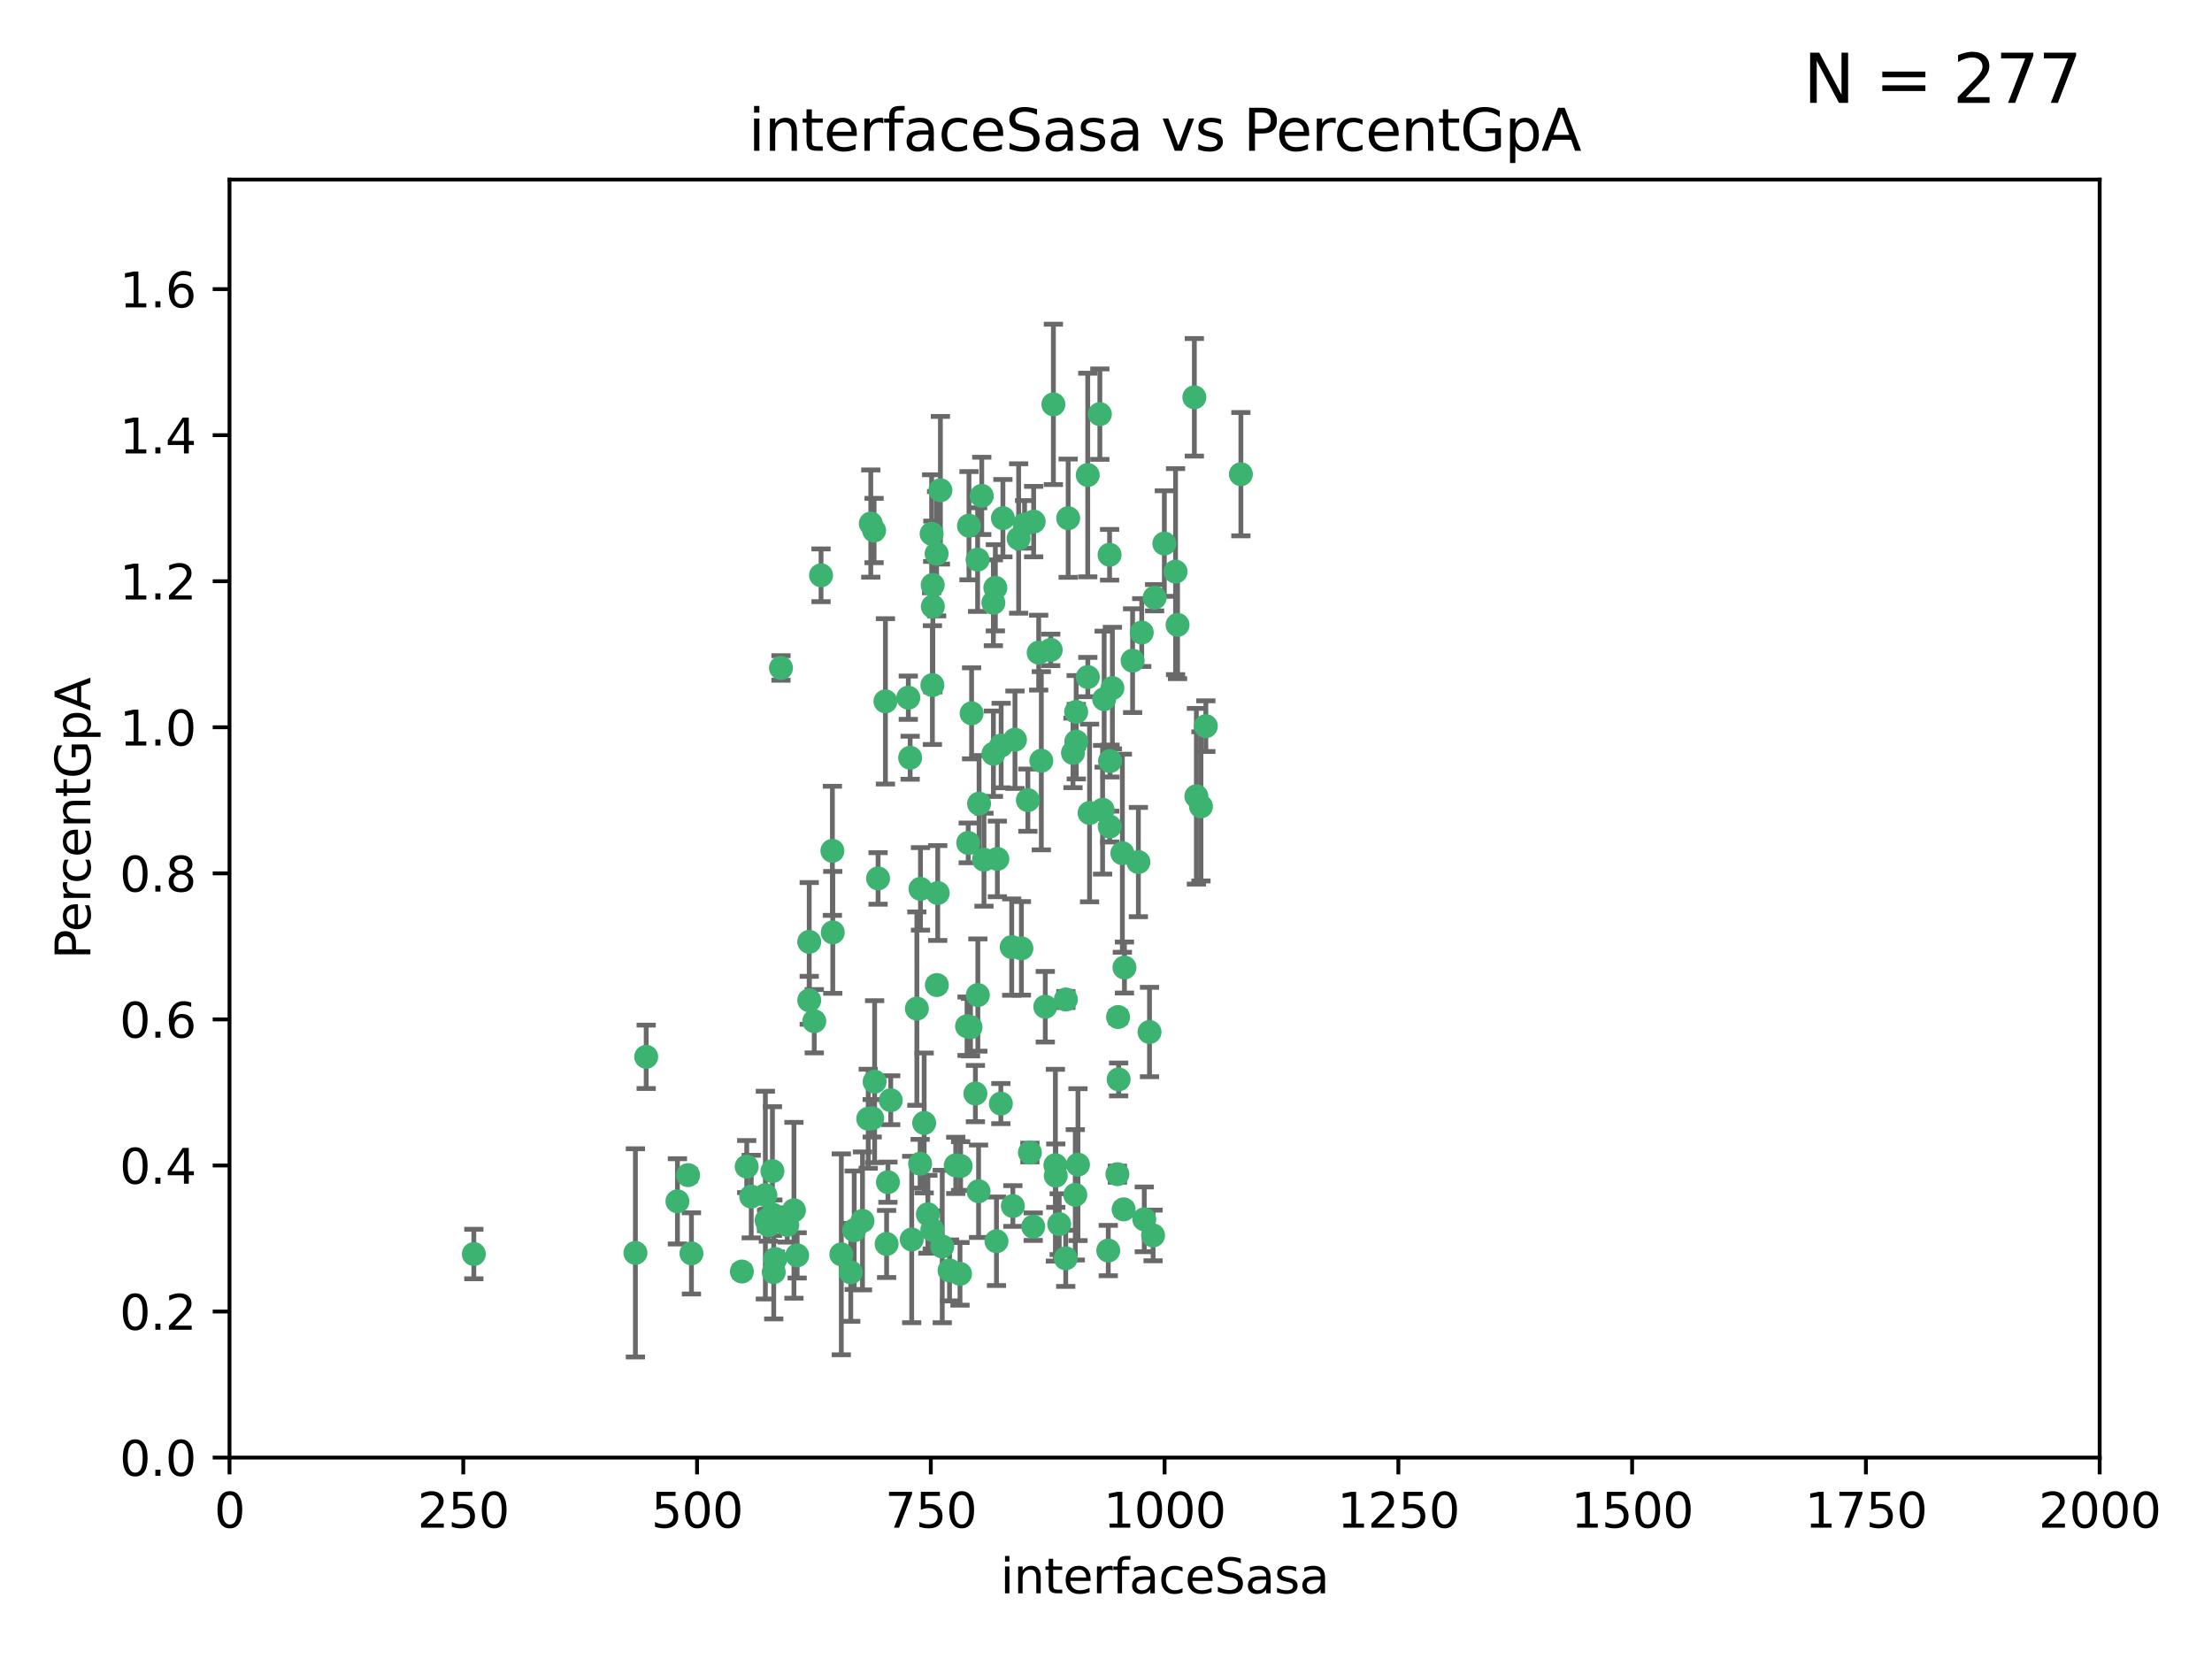 <?xml version="1.0" encoding="utf-8" standalone="no"?>
<!DOCTYPE svg PUBLIC "-//W3C//DTD SVG 1.1//EN"
  "http://www.w3.org/Graphics/SVG/1.1/DTD/svg11.dtd">
<svg xmlns:xlink="http://www.w3.org/1999/xlink" width="460.8pt" height="345.6pt" viewBox="0 0 460.8 345.6" xmlns="http://www.w3.org/2000/svg" version="1.1">
 <defs>
  <style type="text/css">*{stroke-linejoin: round; stroke-linecap: butt}</style>
 </defs>
 <g id="figure_1">
  <g id="patch_1">
   <path d="M 0 345.6 
L 460.8 345.6 
L 460.8 0 
L 0 0 
z
" style="fill: #ffffff"/>
  </g>
  <g id="axes_1">
   <g id="patch_2">
    <path d="M 47.81 303.64 
L 437.4 303.64 
L 437.4 37.411 
L 47.81 37.411 
z
" style="fill: #ffffff"/>
   </g>
   <g id="PathCollection_1">
    <defs>
     <path id="ma0a063b7af" d="M 0 1.118 
C 0.297 1.118 0.581 1 0.791 0.791 
C 1 0.581 1.118 0.297 1.118 0 
C 1.118 -0.297 1 -0.581 0.791 -0.791 
C 0.581 -1 0.297 -1.118 0 -1.118 
C -0.297 -1.118 -0.581 -1 -0.791 -0.791 
C -1 -0.581 -1.118 -0.297 -1.118 0 
C -1.118 0.297 -1 0.581 -0.791 0.791 
C -0.581 1 -0.297 1.118 0 1.118 
z
" style="stroke: #3cb371"/>
    </defs>
    <g clip-path="url(#pa9971b81d8)">
     <use xlink:href="#ma0a063b7af" x="231.145" y="115.568" style="fill: #3cb371; stroke: #3cb371"/>
     <use xlink:href="#ma0a063b7af" x="242.554" y="113.232" style="fill: #3cb371; stroke: #3cb371"/>
     <use xlink:href="#ma0a063b7af" x="208.925" y="107.943" style="fill: #3cb371; stroke: #3cb371"/>
     <use xlink:href="#ma0a063b7af" x="258.5" y="98.781" style="fill: #3cb371; stroke: #3cb371"/>
     <use xlink:href="#ma0a063b7af" x="237.846" y="131.77" style="fill: #3cb371; stroke: #3cb371"/>
     <use xlink:href="#ma0a063b7af" x="194.329" y="126.342" style="fill: #3cb371; stroke: #3cb371"/>
     <use xlink:href="#ma0a063b7af" x="244.888" y="119.082" style="fill: #3cb371; stroke: #3cb371"/>
     <use xlink:href="#ma0a063b7af" x="231.733" y="143.336" style="fill: #3cb371; stroke: #3cb371"/>
     <use xlink:href="#ma0a063b7af" x="251.201" y="151.274" style="fill: #3cb371; stroke: #3cb371"/>
     <use xlink:href="#ma0a063b7af" x="226.975" y="169.36" style="fill: #3cb371; stroke: #3cb371"/>
     <use xlink:href="#ma0a063b7af" x="201.856" y="109.513" style="fill: #3cb371; stroke: #3cb371"/>
     <use xlink:href="#ma0a063b7af" x="220.65" y="255.013" style="fill: #3cb371; stroke: #3cb371"/>
     <use xlink:href="#ma0a063b7af" x="226.614" y="141.043" style="fill: #3cb371; stroke: #3cb371"/>
     <use xlink:href="#ma0a063b7af" x="214.128" y="166.685" style="fill: #3cb371; stroke: #3cb371"/>
     <use xlink:href="#ma0a063b7af" x="233.81" y="177.737" style="fill: #3cb371; stroke: #3cb371"/>
     <use xlink:href="#ma0a063b7af" x="240.527" y="124.513" style="fill: #3cb371; stroke: #3cb371"/>
     <use xlink:href="#ma0a063b7af" x="218.885" y="135.386" style="fill: #3cb371; stroke: #3cb371"/>
     <use xlink:href="#ma0a063b7af" x="226.597" y="98.955" style="fill: #3cb371; stroke: #3cb371"/>
     <use xlink:href="#ma0a063b7af" x="235.941" y="137.629" style="fill: #3cb371; stroke: #3cb371"/>
     <use xlink:href="#ma0a063b7af" x="232.912" y="211.864" style="fill: #3cb371; stroke: #3cb371"/>
     <use xlink:href="#ma0a063b7af" x="202.401" y="148.602" style="fill: #3cb371; stroke: #3cb371"/>
     <use xlink:href="#ma0a063b7af" x="222.518" y="107.949" style="fill: #3cb371; stroke: #3cb371"/>
     <use xlink:href="#ma0a063b7af" x="203.96" y="167.417" style="fill: #3cb371; stroke: #3cb371"/>
     <use xlink:href="#ma0a063b7af" x="194.296" y="121.859" style="fill: #3cb371; stroke: #3cb371"/>
     <use xlink:href="#ma0a063b7af" x="229.119" y="86.272" style="fill: #3cb371; stroke: #3cb371"/>
     <use xlink:href="#ma0a063b7af" x="234.069" y="251.935" style="fill: #3cb371; stroke: #3cb371"/>
     <use xlink:href="#ma0a063b7af" x="250.183" y="167.984" style="fill: #3cb371; stroke: #3cb371"/>
     <use xlink:href="#ma0a063b7af" x="207.351" y="122.444" style="fill: #3cb371; stroke: #3cb371"/>
     <use xlink:href="#ma0a063b7af" x="195.114" y="115.347" style="fill: #3cb371; stroke: #3cb371"/>
     <use xlink:href="#ma0a063b7af" x="182.088" y="110.514" style="fill: #3cb371; stroke: #3cb371"/>
     <use xlink:href="#ma0a063b7af" x="195.903" y="102.13" style="fill: #3cb371; stroke: #3cb371"/>
     <use xlink:href="#ma0a063b7af" x="206.946" y="157.016" style="fill: #3cb371; stroke: #3cb371"/>
     <use xlink:href="#ma0a063b7af" x="213.44" y="109.239" style="fill: #3cb371; stroke: #3cb371"/>
     <use xlink:href="#ma0a063b7af" x="233.033" y="224.865" style="fill: #3cb371; stroke: #3cb371"/>
     <use xlink:href="#ma0a063b7af" x="216.925" y="158.478" style="fill: #3cb371; stroke: #3cb371"/>
     <use xlink:href="#ma0a063b7af" x="249.228" y="165.873" style="fill: #3cb371; stroke: #3cb371"/>
     <use xlink:href="#ma0a063b7af" x="222.039" y="208.215" style="fill: #3cb371; stroke: #3cb371"/>
     <use xlink:href="#ma0a063b7af" x="189.216" y="145.341" style="fill: #3cb371; stroke: #3cb371"/>
     <use xlink:href="#ma0a063b7af" x="202.173" y="213.979" style="fill: #3cb371; stroke: #3cb371"/>
     <use xlink:href="#ma0a063b7af" x="207.585" y="258.579" style="fill: #3cb371; stroke: #3cb371"/>
     <use xlink:href="#ma0a063b7af" x="203.704" y="207.286" style="fill: #3cb371; stroke: #3cb371"/>
     <use xlink:href="#ma0a063b7af" x="181.402" y="109.065" style="fill: #3cb371; stroke: #3cb371"/>
     <use xlink:href="#ma0a063b7af" x="206.936" y="125.569" style="fill: #3cb371; stroke: #3cb371"/>
     <use xlink:href="#ma0a063b7af" x="211.436" y="154.097" style="fill: #3cb371; stroke: #3cb371"/>
     <use xlink:href="#ma0a063b7af" x="207.77" y="178.926" style="fill: #3cb371; stroke: #3cb371"/>
     <use xlink:href="#ma0a063b7af" x="204.98" y="179.092" style="fill: #3cb371; stroke: #3cb371"/>
     <use xlink:href="#ma0a063b7af" x="194.076" y="111.192" style="fill: #3cb371; stroke: #3cb371"/>
     <use xlink:href="#ma0a063b7af" x="171.039" y="119.843" style="fill: #3cb371; stroke: #3cb371"/>
     <use xlink:href="#ma0a063b7af" x="194.235" y="142.72" style="fill: #3cb371; stroke: #3cb371"/>
     <use xlink:href="#ma0a063b7af" x="245.309" y="130.173" style="fill: #3cb371; stroke: #3cb371"/>
     <use xlink:href="#ma0a063b7af" x="231.239" y="158.542" style="fill: #3cb371; stroke: #3cb371"/>
     <use xlink:href="#ma0a063b7af" x="230.017" y="145.644" style="fill: #3cb371; stroke: #3cb371"/>
     <use xlink:href="#ma0a063b7af" x="212.776" y="197.559" style="fill: #3cb371; stroke: #3cb371"/>
     <use xlink:href="#ma0a063b7af" x="224.209" y="154.498" style="fill: #3cb371; stroke: #3cb371"/>
     <use xlink:href="#ma0a063b7af" x="224.002" y="248.904" style="fill: #3cb371; stroke: #3cb371"/>
     <use xlink:href="#ma0a063b7af" x="201.453" y="213.781" style="fill: #3cb371; stroke: #3cb371"/>
     <use xlink:href="#ma0a063b7af" x="248.803" y="82.766" style="fill: #3cb371; stroke: #3cb371"/>
     <use xlink:href="#ma0a063b7af" x="200.116" y="242.905" style="fill: #3cb371; stroke: #3cb371"/>
     <use xlink:href="#ma0a063b7af" x="210.758" y="197.293" style="fill: #3cb371; stroke: #3cb371"/>
     <use xlink:href="#ma0a063b7af" x="204.519" y="103.302" style="fill: #3cb371; stroke: #3cb371"/>
     <use xlink:href="#ma0a063b7af" x="184.453" y="146.106" style="fill: #3cb371; stroke: #3cb371"/>
     <use xlink:href="#ma0a063b7af" x="189.925" y="258.206" style="fill: #3cb371; stroke: #3cb371"/>
     <use xlink:href="#ma0a063b7af" x="240.207" y="257.366" style="fill: #3cb371; stroke: #3cb371"/>
     <use xlink:href="#ma0a063b7af" x="210.998" y="251.235" style="fill: #3cb371; stroke: #3cb371"/>
     <use xlink:href="#ma0a063b7af" x="203.654" y="116.576" style="fill: #3cb371; stroke: #3cb371"/>
     <use xlink:href="#ma0a063b7af" x="216.376" y="135.958" style="fill: #3cb371; stroke: #3cb371"/>
     <use xlink:href="#ma0a063b7af" x="169.625" y="212.733" style="fill: #3cb371; stroke: #3cb371"/>
     <use xlink:href="#ma0a063b7af" x="201.694" y="175.59" style="fill: #3cb371; stroke: #3cb371"/>
     <use xlink:href="#ma0a063b7af" x="229.69" y="168.689" style="fill: #3cb371; stroke: #3cb371"/>
     <use xlink:href="#ma0a063b7af" x="189.601" y="157.852" style="fill: #3cb371; stroke: #3cb371"/>
     <use xlink:href="#ma0a063b7af" x="238.372" y="254.008" style="fill: #3cb371; stroke: #3cb371"/>
     <use xlink:href="#ma0a063b7af" x="182.92" y="182.992" style="fill: #3cb371; stroke: #3cb371"/>
     <use xlink:href="#ma0a063b7af" x="224.185" y="148.297" style="fill: #3cb371; stroke: #3cb371"/>
     <use xlink:href="#ma0a063b7af" x="215.33" y="108.658" style="fill: #3cb371; stroke: #3cb371"/>
     <use xlink:href="#ma0a063b7af" x="231.172" y="172.188" style="fill: #3cb371; stroke: #3cb371"/>
     <use xlink:href="#ma0a063b7af" x="195.165" y="205.202" style="fill: #3cb371; stroke: #3cb371"/>
     <use xlink:href="#ma0a063b7af" x="179.673" y="254.338" style="fill: #3cb371; stroke: #3cb371"/>
     <use xlink:href="#ma0a063b7af" x="212.203" y="112.178" style="fill: #3cb371; stroke: #3cb371"/>
     <use xlink:href="#ma0a063b7af" x="199.986" y="265.362" style="fill: #3cb371; stroke: #3cb371"/>
     <use xlink:href="#ma0a063b7af" x="203.194" y="227.808" style="fill: #3cb371; stroke: #3cb371"/>
     <use xlink:href="#ma0a063b7af" x="195.344" y="186.034" style="fill: #3cb371; stroke: #3cb371"/>
     <use xlink:href="#ma0a063b7af" x="219.44" y="84.238" style="fill: #3cb371; stroke: #3cb371"/>
     <use xlink:href="#ma0a063b7af" x="214.547" y="240.095" style="fill: #3cb371; stroke: #3cb371"/>
     <use xlink:href="#ma0a063b7af" x="191.68" y="242.425" style="fill: #3cb371; stroke: #3cb371"/>
     <use xlink:href="#ma0a063b7af" x="203.854" y="248.151" style="fill: #3cb371; stroke: #3cb371"/>
     <use xlink:href="#ma0a063b7af" x="208.557" y="155.307" style="fill: #3cb371; stroke: #3cb371"/>
     <use xlink:href="#ma0a063b7af" x="191.752" y="185.169" style="fill: #3cb371; stroke: #3cb371"/>
     <use xlink:href="#ma0a063b7af" x="239.465" y="214.987" style="fill: #3cb371; stroke: #3cb371"/>
     <use xlink:href="#ma0a063b7af" x="234.242" y="201.55" style="fill: #3cb371; stroke: #3cb371"/>
     <use xlink:href="#ma0a063b7af" x="164.005" y="255.193" style="fill: #3cb371; stroke: #3cb371"/>
     <use xlink:href="#ma0a063b7af" x="224.561" y="242.615" style="fill: #3cb371; stroke: #3cb371"/>
     <use xlink:href="#ma0a063b7af" x="196.289" y="259.666" style="fill: #3cb371; stroke: #3cb371"/>
     <use xlink:href="#ma0a063b7af" x="182.201" y="225.333" style="fill: #3cb371; stroke: #3cb371"/>
     <use xlink:href="#ma0a063b7af" x="173.402" y="177.24" style="fill: #3cb371; stroke: #3cb371"/>
     <use xlink:href="#ma0a063b7af" x="197.808" y="264.65" style="fill: #3cb371; stroke: #3cb371"/>
     <use xlink:href="#ma0a063b7af" x="177.23" y="265.053" style="fill: #3cb371; stroke: #3cb371"/>
     <use xlink:href="#ma0a063b7af" x="161.183" y="265.008" style="fill: #3cb371; stroke: #3cb371"/>
     <use xlink:href="#ma0a063b7af" x="154.548" y="264.881" style="fill: #3cb371; stroke: #3cb371"/>
     <use xlink:href="#ma0a063b7af" x="223.521" y="156.841" style="fill: #3cb371; stroke: #3cb371"/>
     <use xlink:href="#ma0a063b7af" x="230.872" y="260.511" style="fill: #3cb371; stroke: #3cb371"/>
     <use xlink:href="#ma0a063b7af" x="168.577" y="208.382" style="fill: #3cb371; stroke: #3cb371"/>
     <use xlink:href="#ma0a063b7af" x="219.857" y="242.731" style="fill: #3cb371; stroke: #3cb371"/>
     <use xlink:href="#ma0a063b7af" x="181.696" y="232.953" style="fill: #3cb371; stroke: #3cb371"/>
     <use xlink:href="#ma0a063b7af" x="156.494" y="249.266" style="fill: #3cb371; stroke: #3cb371"/>
     <use xlink:href="#ma0a063b7af" x="190.998" y="210.111" style="fill: #3cb371; stroke: #3cb371"/>
     <use xlink:href="#ma0a063b7af" x="155.555" y="243.018" style="fill: #3cb371; stroke: #3cb371"/>
     <use xlink:href="#ma0a063b7af" x="168.577" y="196.207" style="fill: #3cb371; stroke: #3cb371"/>
     <use xlink:href="#ma0a063b7af" x="215.234" y="255.538" style="fill: #3cb371; stroke: #3cb371"/>
     <use xlink:href="#ma0a063b7af" x="175.262" y="261.303" style="fill: #3cb371; stroke: #3cb371"/>
     <use xlink:href="#ma0a063b7af" x="219.939" y="244.908" style="fill: #3cb371; stroke: #3cb371"/>
     <use xlink:href="#ma0a063b7af" x="232.774" y="244.603" style="fill: #3cb371; stroke: #3cb371"/>
     <use xlink:href="#ma0a063b7af" x="222.011" y="262.132" style="fill: #3cb371; stroke: #3cb371"/>
     <use xlink:href="#ma0a063b7af" x="98.708" y="261.239" style="fill: #3cb371; stroke: #3cb371"/>
     <use xlink:href="#ma0a063b7af" x="160.061" y="255.245" style="fill: #3cb371; stroke: #3cb371"/>
     <use xlink:href="#ma0a063b7af" x="237.143" y="179.582" style="fill: #3cb371; stroke: #3cb371"/>
     <use xlink:href="#ma0a063b7af" x="177.949" y="256.279" style="fill: #3cb371; stroke: #3cb371"/>
     <use xlink:href="#ma0a063b7af" x="208.496" y="229.901" style="fill: #3cb371; stroke: #3cb371"/>
     <use xlink:href="#ma0a063b7af" x="193.293" y="252.958" style="fill: #3cb371; stroke: #3cb371"/>
     <use xlink:href="#ma0a063b7af" x="159.441" y="248.965" style="fill: #3cb371; stroke: #3cb371"/>
     <use xlink:href="#ma0a063b7af" x="161.001" y="253.038" style="fill: #3cb371; stroke: #3cb371"/>
     <use xlink:href="#ma0a063b7af" x="180.867" y="233.055" style="fill: #3cb371; stroke: #3cb371"/>
     <use xlink:href="#ma0a063b7af" x="159.698" y="254.235" style="fill: #3cb371; stroke: #3cb371"/>
     <use xlink:href="#ma0a063b7af" x="165.394" y="252.124" style="fill: #3cb371; stroke: #3cb371"/>
     <use xlink:href="#ma0a063b7af" x="162.692" y="139.145" style="fill: #3cb371; stroke: #3cb371"/>
     <use xlink:href="#ma0a063b7af" x="143.341" y="244.8" style="fill: #3cb371; stroke: #3cb371"/>
     <use xlink:href="#ma0a063b7af" x="184.969" y="246.271" style="fill: #3cb371; stroke: #3cb371"/>
     <use xlink:href="#ma0a063b7af" x="194.214" y="256.212" style="fill: #3cb371; stroke: #3cb371"/>
     <use xlink:href="#ma0a063b7af" x="144.041" y="261.105" style="fill: #3cb371; stroke: #3cb371"/>
     <use xlink:href="#ma0a063b7af" x="185.555" y="229.195" style="fill: #3cb371; stroke: #3cb371"/>
     <use xlink:href="#ma0a063b7af" x="161.506" y="262.275" style="fill: #3cb371; stroke: #3cb371"/>
     <use xlink:href="#ma0a063b7af" x="132.367" y="260.998" style="fill: #3cb371; stroke: #3cb371"/>
     <use xlink:href="#ma0a063b7af" x="217.753" y="209.723" style="fill: #3cb371; stroke: #3cb371"/>
     <use xlink:href="#ma0a063b7af" x="199.101" y="242.769" style="fill: #3cb371; stroke: #3cb371"/>
     <use xlink:href="#ma0a063b7af" x="173.48" y="194.231" style="fill: #3cb371; stroke: #3cb371"/>
     <use xlink:href="#ma0a063b7af" x="166.062" y="261.516" style="fill: #3cb371; stroke: #3cb371"/>
     <use xlink:href="#ma0a063b7af" x="160.912" y="243.962" style="fill: #3cb371; stroke: #3cb371"/>
     <use xlink:href="#ma0a063b7af" x="141.123" y="250.263" style="fill: #3cb371; stroke: #3cb371"/>
     <use xlink:href="#ma0a063b7af" x="184.696" y="259.143" style="fill: #3cb371; stroke: #3cb371"/>
     <use xlink:href="#ma0a063b7af" x="134.613" y="220.154" style="fill: #3cb371; stroke: #3cb371"/>
     <use xlink:href="#ma0a063b7af" x="192.521" y="233.936" style="fill: #3cb371; stroke: #3cb371"/>
    </g>
   </g>
   <g id="matplotlib.axis_1">
    <g id="xtick_1">
     <g id="line2d_1">
      <defs>
       <path id="m24867c07e4" d="M 0 0 
L 0 3.5 
" style="stroke: #000000; stroke-width: 0.8"/>
      </defs>
      <g>
       <use xlink:href="#m24867c07e4" x="47.81" y="303.64" style="stroke: #000000; stroke-width: 0.8"/>
      </g>
     </g>
     <g id="text_1">
      <!-- 0 -->
      <g transform="translate(44.629 318.238)scale(0.1 -0.1)">
       <defs>
        <path id="DejaVuSans-30" d="M 2034 4250 
Q 1547 4250 1301 3770 
Q 1056 3291 1056 2328 
Q 1056 1369 1301 889 
Q 1547 409 2034 409 
Q 2525 409 2770 889 
Q 3016 1369 3016 2328 
Q 3016 3291 2770 3770 
Q 2525 4250 2034 4250 
z
M 2034 4750 
Q 2819 4750 3233 4129 
Q 3647 3509 3647 2328 
Q 3647 1150 3233 529 
Q 2819 -91 2034 -91 
Q 1250 -91 836 529 
Q 422 1150 422 2328 
Q 422 3509 836 4129 
Q 1250 4750 2034 4750 
z
" transform="scale(0.016)"/>
       </defs>
       <use xlink:href="#DejaVuSans-30"/>
      </g>
     </g>
    </g>
    <g id="xtick_2">
     <g id="line2d_2">
      <g>
       <use xlink:href="#m24867c07e4" x="96.509" y="303.64" style="stroke: #000000; stroke-width: 0.8"/>
      </g>
     </g>
     <g id="text_2">
      <!-- 250 -->
      <g transform="translate(86.965 318.238)scale(0.1 -0.1)">
       <defs>
        <path id="DejaVuSans-32" d="M 1228 531 
L 3431 531 
L 3431 0 
L 469 0 
L 469 531 
Q 828 903 1448 1529 
Q 2069 2156 2228 2338 
Q 2531 2678 2651 2914 
Q 2772 3150 2772 3378 
Q 2772 3750 2511 3984 
Q 2250 4219 1831 4219 
Q 1534 4219 1204 4116 
Q 875 4013 500 3803 
L 500 4441 
Q 881 4594 1212 4672 
Q 1544 4750 1819 4750 
Q 2544 4750 2975 4387 
Q 3406 4025 3406 3419 
Q 3406 3131 3298 2873 
Q 3191 2616 2906 2266 
Q 2828 2175 2409 1742 
Q 1991 1309 1228 531 
z
" transform="scale(0.016)"/>
        <path id="DejaVuSans-35" d="M 691 4666 
L 3169 4666 
L 3169 4134 
L 1269 4134 
L 1269 2991 
Q 1406 3038 1543 3061 
Q 1681 3084 1819 3084 
Q 2600 3084 3056 2656 
Q 3513 2228 3513 1497 
Q 3513 744 3044 326 
Q 2575 -91 1722 -91 
Q 1428 -91 1123 -41 
Q 819 9 494 109 
L 494 744 
Q 775 591 1075 516 
Q 1375 441 1709 441 
Q 2250 441 2565 725 
Q 2881 1009 2881 1497 
Q 2881 1984 2565 2268 
Q 2250 2553 1709 2553 
Q 1456 2553 1204 2497 
Q 953 2441 691 2322 
L 691 4666 
z
" transform="scale(0.016)"/>
       </defs>
       <use xlink:href="#DejaVuSans-32"/>
       <use xlink:href="#DejaVuSans-35" x="63.623"/>
       <use xlink:href="#DejaVuSans-30" x="127.246"/>
      </g>
     </g>
    </g>
    <g id="xtick_3">
     <g id="line2d_3">
      <g>
       <use xlink:href="#m24867c07e4" x="145.208" y="303.64" style="stroke: #000000; stroke-width: 0.8"/>
      </g>
     </g>
     <g id="text_3">
      <!-- 500 -->
      <g transform="translate(135.664 318.238)scale(0.1 -0.1)">
       <use xlink:href="#DejaVuSans-35"/>
       <use xlink:href="#DejaVuSans-30" x="63.623"/>
       <use xlink:href="#DejaVuSans-30" x="127.246"/>
      </g>
     </g>
    </g>
    <g id="xtick_4">
     <g id="line2d_4">
      <g>
       <use xlink:href="#m24867c07e4" x="193.906" y="303.64" style="stroke: #000000; stroke-width: 0.8"/>
      </g>
     </g>
     <g id="text_4">
      <!-- 750 -->
      <g transform="translate(184.363 318.238)scale(0.1 -0.1)">
       <defs>
        <path id="DejaVuSans-37" d="M 525 4666 
L 3525 4666 
L 3525 4397 
L 1831 0 
L 1172 0 
L 2766 4134 
L 525 4134 
L 525 4666 
z
" transform="scale(0.016)"/>
       </defs>
       <use xlink:href="#DejaVuSans-37"/>
       <use xlink:href="#DejaVuSans-35" x="63.623"/>
       <use xlink:href="#DejaVuSans-30" x="127.246"/>
      </g>
     </g>
    </g>
    <g id="xtick_5">
     <g id="line2d_5">
      <g>
       <use xlink:href="#m24867c07e4" x="242.605" y="303.64" style="stroke: #000000; stroke-width: 0.8"/>
      </g>
     </g>
     <g id="text_5">
      <!-- 1000 -->
      <g transform="translate(229.88 318.238)scale(0.1 -0.1)">
       <defs>
        <path id="DejaVuSans-31" d="M 794 531 
L 1825 531 
L 1825 4091 
L 703 3866 
L 703 4441 
L 1819 4666 
L 2450 4666 
L 2450 531 
L 3481 531 
L 3481 0 
L 794 0 
L 794 531 
z
" transform="scale(0.016)"/>
       </defs>
       <use xlink:href="#DejaVuSans-31"/>
       <use xlink:href="#DejaVuSans-30" x="63.623"/>
       <use xlink:href="#DejaVuSans-30" x="127.246"/>
       <use xlink:href="#DejaVuSans-30" x="190.869"/>
      </g>
     </g>
    </g>
    <g id="xtick_6">
     <g id="line2d_6">
      <g>
       <use xlink:href="#m24867c07e4" x="291.304" y="303.64" style="stroke: #000000; stroke-width: 0.8"/>
      </g>
     </g>
     <g id="text_6">
      <!-- 1250 -->
      <g transform="translate(278.579 318.238)scale(0.1 -0.1)">
       <use xlink:href="#DejaVuSans-31"/>
       <use xlink:href="#DejaVuSans-32" x="63.623"/>
       <use xlink:href="#DejaVuSans-35" x="127.246"/>
       <use xlink:href="#DejaVuSans-30" x="190.869"/>
      </g>
     </g>
    </g>
    <g id="xtick_7">
     <g id="line2d_7">
      <g>
       <use xlink:href="#m24867c07e4" x="340.002" y="303.64" style="stroke: #000000; stroke-width: 0.8"/>
      </g>
     </g>
     <g id="text_7">
      <!-- 1500 -->
      <g transform="translate(327.277 318.238)scale(0.1 -0.1)">
       <use xlink:href="#DejaVuSans-31"/>
       <use xlink:href="#DejaVuSans-35" x="63.623"/>
       <use xlink:href="#DejaVuSans-30" x="127.246"/>
       <use xlink:href="#DejaVuSans-30" x="190.869"/>
      </g>
     </g>
    </g>
    <g id="xtick_8">
     <g id="line2d_8">
      <g>
       <use xlink:href="#m24867c07e4" x="388.701" y="303.64" style="stroke: #000000; stroke-width: 0.8"/>
      </g>
     </g>
     <g id="text_8">
      <!-- 1750 -->
      <g transform="translate(375.976 318.238)scale(0.1 -0.1)">
       <use xlink:href="#DejaVuSans-31"/>
       <use xlink:href="#DejaVuSans-37" x="63.623"/>
       <use xlink:href="#DejaVuSans-35" x="127.246"/>
       <use xlink:href="#DejaVuSans-30" x="190.869"/>
      </g>
     </g>
    </g>
    <g id="xtick_9">
     <g id="line2d_9">
      <g>
       <use xlink:href="#m24867c07e4" x="437.4" y="303.64" style="stroke: #000000; stroke-width: 0.8"/>
      </g>
     </g>
     <g id="text_9">
      <!-- 2000 -->
      <g transform="translate(424.675 318.238)scale(0.1 -0.1)">
       <use xlink:href="#DejaVuSans-32"/>
       <use xlink:href="#DejaVuSans-30" x="63.623"/>
       <use xlink:href="#DejaVuSans-30" x="127.246"/>
       <use xlink:href="#DejaVuSans-30" x="190.869"/>
      </g>
     </g>
    </g>
    <g id="text_10">
     <!-- interfaceSasa -->
     <g transform="translate(208.398 331.917)scale(0.1 -0.1)">
      <defs>
       <path id="DejaVuSans-69" d="M 603 3500 
L 1178 3500 
L 1178 0 
L 603 0 
L 603 3500 
z
M 603 4863 
L 1178 4863 
L 1178 4134 
L 603 4134 
L 603 4863 
z
" transform="scale(0.016)"/>
       <path id="DejaVuSans-6e" d="M 3513 2113 
L 3513 0 
L 2938 0 
L 2938 2094 
Q 2938 2591 2744 2837 
Q 2550 3084 2163 3084 
Q 1697 3084 1428 2787 
Q 1159 2491 1159 1978 
L 1159 0 
L 581 0 
L 581 3500 
L 1159 3500 
L 1159 2956 
Q 1366 3272 1645 3428 
Q 1925 3584 2291 3584 
Q 2894 3584 3203 3211 
Q 3513 2838 3513 2113 
z
" transform="scale(0.016)"/>
       <path id="DejaVuSans-74" d="M 1172 4494 
L 1172 3500 
L 2356 3500 
L 2356 3053 
L 1172 3053 
L 1172 1153 
Q 1172 725 1289 603 
Q 1406 481 1766 481 
L 2356 481 
L 2356 0 
L 1766 0 
Q 1100 0 847 248 
Q 594 497 594 1153 
L 594 3053 
L 172 3053 
L 172 3500 
L 594 3500 
L 594 4494 
L 1172 4494 
z
" transform="scale(0.016)"/>
       <path id="DejaVuSans-65" d="M 3597 1894 
L 3597 1613 
L 953 1613 
Q 991 1019 1311 708 
Q 1631 397 2203 397 
Q 2534 397 2845 478 
Q 3156 559 3463 722 
L 3463 178 
Q 3153 47 2828 -22 
Q 2503 -91 2169 -91 
Q 1331 -91 842 396 
Q 353 884 353 1716 
Q 353 2575 817 3079 
Q 1281 3584 2069 3584 
Q 2775 3584 3186 3129 
Q 3597 2675 3597 1894 
z
M 3022 2063 
Q 3016 2534 2758 2815 
Q 2500 3097 2075 3097 
Q 1594 3097 1305 2825 
Q 1016 2553 972 2059 
L 3022 2063 
z
" transform="scale(0.016)"/>
       <path id="DejaVuSans-72" d="M 2631 2963 
Q 2534 3019 2420 3045 
Q 2306 3072 2169 3072 
Q 1681 3072 1420 2755 
Q 1159 2438 1159 1844 
L 1159 0 
L 581 0 
L 581 3500 
L 1159 3500 
L 1159 2956 
Q 1341 3275 1631 3429 
Q 1922 3584 2338 3584 
Q 2397 3584 2469 3576 
Q 2541 3569 2628 3553 
L 2631 2963 
z
" transform="scale(0.016)"/>
       <path id="DejaVuSans-66" d="M 2375 4863 
L 2375 4384 
L 1825 4384 
Q 1516 4384 1395 4259 
Q 1275 4134 1275 3809 
L 1275 3500 
L 2222 3500 
L 2222 3053 
L 1275 3053 
L 1275 0 
L 697 0 
L 697 3053 
L 147 3053 
L 147 3500 
L 697 3500 
L 697 3744 
Q 697 4328 969 4595 
Q 1241 4863 1831 4863 
L 2375 4863 
z
" transform="scale(0.016)"/>
       <path id="DejaVuSans-61" d="M 2194 1759 
Q 1497 1759 1228 1600 
Q 959 1441 959 1056 
Q 959 750 1161 570 
Q 1363 391 1709 391 
Q 2188 391 2477 730 
Q 2766 1069 2766 1631 
L 2766 1759 
L 2194 1759 
z
M 3341 1997 
L 3341 0 
L 2766 0 
L 2766 531 
Q 2569 213 2275 61 
Q 1981 -91 1556 -91 
Q 1019 -91 701 211 
Q 384 513 384 1019 
Q 384 1609 779 1909 
Q 1175 2209 1959 2209 
L 2766 2209 
L 2766 2266 
Q 2766 2663 2505 2880 
Q 2244 3097 1772 3097 
Q 1472 3097 1187 3025 
Q 903 2953 641 2809 
L 641 3341 
Q 956 3463 1253 3523 
Q 1550 3584 1831 3584 
Q 2591 3584 2966 3190 
Q 3341 2797 3341 1997 
z
" transform="scale(0.016)"/>
       <path id="DejaVuSans-63" d="M 3122 3366 
L 3122 2828 
Q 2878 2963 2633 3030 
Q 2388 3097 2138 3097 
Q 1578 3097 1268 2742 
Q 959 2388 959 1747 
Q 959 1106 1268 751 
Q 1578 397 2138 397 
Q 2388 397 2633 464 
Q 2878 531 3122 666 
L 3122 134 
Q 2881 22 2623 -34 
Q 2366 -91 2075 -91 
Q 1284 -91 818 406 
Q 353 903 353 1747 
Q 353 2603 823 3093 
Q 1294 3584 2113 3584 
Q 2378 3584 2631 3529 
Q 2884 3475 3122 3366 
z
" transform="scale(0.016)"/>
       <path id="DejaVuSans-53" d="M 3425 4513 
L 3425 3897 
Q 3066 4069 2747 4153 
Q 2428 4238 2131 4238 
Q 1616 4238 1336 4038 
Q 1056 3838 1056 3469 
Q 1056 3159 1242 3001 
Q 1428 2844 1947 2747 
L 2328 2669 
Q 3034 2534 3370 2195 
Q 3706 1856 3706 1288 
Q 3706 609 3251 259 
Q 2797 -91 1919 -91 
Q 1588 -91 1214 -16 
Q 841 59 441 206 
L 441 856 
Q 825 641 1194 531 
Q 1563 422 1919 422 
Q 2459 422 2753 634 
Q 3047 847 3047 1241 
Q 3047 1584 2836 1778 
Q 2625 1972 2144 2069 
L 1759 2144 
Q 1053 2284 737 2584 
Q 422 2884 422 3419 
Q 422 4038 858 4394 
Q 1294 4750 2059 4750 
Q 2388 4750 2728 4690 
Q 3069 4631 3425 4513 
z
" transform="scale(0.016)"/>
       <path id="DejaVuSans-73" d="M 2834 3397 
L 2834 2853 
Q 2591 2978 2328 3040 
Q 2066 3103 1784 3103 
Q 1356 3103 1142 2972 
Q 928 2841 928 2578 
Q 928 2378 1081 2264 
Q 1234 2150 1697 2047 
L 1894 2003 
Q 2506 1872 2764 1633 
Q 3022 1394 3022 966 
Q 3022 478 2636 193 
Q 2250 -91 1575 -91 
Q 1294 -91 989 -36 
Q 684 19 347 128 
L 347 722 
Q 666 556 975 473 
Q 1284 391 1588 391 
Q 1994 391 2212 530 
Q 2431 669 2431 922 
Q 2431 1156 2273 1281 
Q 2116 1406 1581 1522 
L 1381 1569 
Q 847 1681 609 1914 
Q 372 2147 372 2553 
Q 372 3047 722 3315 
Q 1072 3584 1716 3584 
Q 2034 3584 2315 3537 
Q 2597 3491 2834 3397 
z
" transform="scale(0.016)"/>
      </defs>
      <use xlink:href="#DejaVuSans-69"/>
      <use xlink:href="#DejaVuSans-6e" x="27.783"/>
      <use xlink:href="#DejaVuSans-74" x="91.162"/>
      <use xlink:href="#DejaVuSans-65" x="130.371"/>
      <use xlink:href="#DejaVuSans-72" x="191.895"/>
      <use xlink:href="#DejaVuSans-66" x="233.008"/>
      <use xlink:href="#DejaVuSans-61" x="268.213"/>
      <use xlink:href="#DejaVuSans-63" x="329.492"/>
      <use xlink:href="#DejaVuSans-65" x="384.473"/>
      <use xlink:href="#DejaVuSans-53" x="445.996"/>
      <use xlink:href="#DejaVuSans-61" x="509.473"/>
      <use xlink:href="#DejaVuSans-73" x="570.752"/>
      <use xlink:href="#DejaVuSans-61" x="622.852"/>
     </g>
    </g>
   </g>
   <g id="matplotlib.axis_2">
    <g id="ytick_1">
     <g id="line2d_10">
      <defs>
       <path id="maef2d7af86" d="M 0 0 
L -3.5 0 
" style="stroke: #000000; stroke-width: 0.8"/>
      </defs>
      <g>
       <use xlink:href="#maef2d7af86" x="47.81" y="303.64" style="stroke: #000000; stroke-width: 0.8"/>
      </g>
     </g>
     <g id="text_11">
      <!-- 0.0 -->
      <g transform="translate(24.907 307.439)scale(0.1 -0.1)">
       <defs>
        <path id="DejaVuSans-2e" d="M 684 794 
L 1344 794 
L 1344 0 
L 684 0 
L 684 794 
z
" transform="scale(0.016)"/>
       </defs>
       <use xlink:href="#DejaVuSans-30"/>
       <use xlink:href="#DejaVuSans-2e" x="63.623"/>
       <use xlink:href="#DejaVuSans-30" x="95.41"/>
      </g>
     </g>
    </g>
    <g id="ytick_2">
     <g id="line2d_11">
      <g>
       <use xlink:href="#maef2d7af86" x="47.81" y="273.214" style="stroke: #000000; stroke-width: 0.8"/>
      </g>
     </g>
     <g id="text_12">
      <!-- 0.2 -->
      <g transform="translate(24.907 277.013)scale(0.1 -0.1)">
       <use xlink:href="#DejaVuSans-30"/>
       <use xlink:href="#DejaVuSans-2e" x="63.623"/>
       <use xlink:href="#DejaVuSans-32" x="95.41"/>
      </g>
     </g>
    </g>
    <g id="ytick_3">
     <g id="line2d_12">
      <g>
       <use xlink:href="#maef2d7af86" x="47.81" y="242.788" style="stroke: #000000; stroke-width: 0.8"/>
      </g>
     </g>
     <g id="text_13">
      <!-- 0.4 -->
      <g transform="translate(24.907 246.587)scale(0.1 -0.1)">
       <defs>
        <path id="DejaVuSans-34" d="M 2419 4116 
L 825 1625 
L 2419 1625 
L 2419 4116 
z
M 2253 4666 
L 3047 4666 
L 3047 1625 
L 3713 1625 
L 3713 1100 
L 3047 1100 
L 3047 0 
L 2419 0 
L 2419 1100 
L 313 1100 
L 313 1709 
L 2253 4666 
z
" transform="scale(0.016)"/>
       </defs>
       <use xlink:href="#DejaVuSans-30"/>
       <use xlink:href="#DejaVuSans-2e" x="63.623"/>
       <use xlink:href="#DejaVuSans-34" x="95.41"/>
      </g>
     </g>
    </g>
    <g id="ytick_4">
     <g id="line2d_13">
      <g>
       <use xlink:href="#maef2d7af86" x="47.81" y="212.362" style="stroke: #000000; stroke-width: 0.8"/>
      </g>
     </g>
     <g id="text_14">
      <!-- 0.6 -->
      <g transform="translate(24.907 216.161)scale(0.1 -0.1)">
       <defs>
        <path id="DejaVuSans-36" d="M 2113 2584 
Q 1688 2584 1439 2293 
Q 1191 2003 1191 1497 
Q 1191 994 1439 701 
Q 1688 409 2113 409 
Q 2538 409 2786 701 
Q 3034 994 3034 1497 
Q 3034 2003 2786 2293 
Q 2538 2584 2113 2584 
z
M 3366 4563 
L 3366 3988 
Q 3128 4100 2886 4159 
Q 2644 4219 2406 4219 
Q 1781 4219 1451 3797 
Q 1122 3375 1075 2522 
Q 1259 2794 1537 2939 
Q 1816 3084 2150 3084 
Q 2853 3084 3261 2657 
Q 3669 2231 3669 1497 
Q 3669 778 3244 343 
Q 2819 -91 2113 -91 
Q 1303 -91 875 529 
Q 447 1150 447 2328 
Q 447 3434 972 4092 
Q 1497 4750 2381 4750 
Q 2619 4750 2861 4703 
Q 3103 4656 3366 4563 
z
" transform="scale(0.016)"/>
       </defs>
       <use xlink:href="#DejaVuSans-30"/>
       <use xlink:href="#DejaVuSans-2e" x="63.623"/>
       <use xlink:href="#DejaVuSans-36" x="95.41"/>
      </g>
     </g>
    </g>
    <g id="ytick_5">
     <g id="line2d_14">
      <g>
       <use xlink:href="#maef2d7af86" x="47.81" y="181.935" style="stroke: #000000; stroke-width: 0.8"/>
      </g>
     </g>
     <g id="text_15">
      <!-- 0.8 -->
      <g transform="translate(24.907 185.735)scale(0.1 -0.1)">
       <defs>
        <path id="DejaVuSans-38" d="M 2034 2216 
Q 1584 2216 1326 1975 
Q 1069 1734 1069 1313 
Q 1069 891 1326 650 
Q 1584 409 2034 409 
Q 2484 409 2743 651 
Q 3003 894 3003 1313 
Q 3003 1734 2745 1975 
Q 2488 2216 2034 2216 
z
M 1403 2484 
Q 997 2584 770 2862 
Q 544 3141 544 3541 
Q 544 4100 942 4425 
Q 1341 4750 2034 4750 
Q 2731 4750 3128 4425 
Q 3525 4100 3525 3541 
Q 3525 3141 3298 2862 
Q 3072 2584 2669 2484 
Q 3125 2378 3379 2068 
Q 3634 1759 3634 1313 
Q 3634 634 3220 271 
Q 2806 -91 2034 -91 
Q 1263 -91 848 271 
Q 434 634 434 1313 
Q 434 1759 690 2068 
Q 947 2378 1403 2484 
z
M 1172 3481 
Q 1172 3119 1398 2916 
Q 1625 2713 2034 2713 
Q 2441 2713 2670 2916 
Q 2900 3119 2900 3481 
Q 2900 3844 2670 4047 
Q 2441 4250 2034 4250 
Q 1625 4250 1398 4047 
Q 1172 3844 1172 3481 
z
" transform="scale(0.016)"/>
       </defs>
       <use xlink:href="#DejaVuSans-30"/>
       <use xlink:href="#DejaVuSans-2e" x="63.623"/>
       <use xlink:href="#DejaVuSans-38" x="95.41"/>
      </g>
     </g>
    </g>
    <g id="ytick_6">
     <g id="line2d_15">
      <g>
       <use xlink:href="#maef2d7af86" x="47.81" y="151.509" style="stroke: #000000; stroke-width: 0.8"/>
      </g>
     </g>
     <g id="text_16">
      <!-- 1.0 -->
      <g transform="translate(24.907 155.308)scale(0.1 -0.1)">
       <use xlink:href="#DejaVuSans-31"/>
       <use xlink:href="#DejaVuSans-2e" x="63.623"/>
       <use xlink:href="#DejaVuSans-30" x="95.41"/>
      </g>
     </g>
    </g>
    <g id="ytick_7">
     <g id="line2d_16">
      <g>
       <use xlink:href="#maef2d7af86" x="47.81" y="121.083" style="stroke: #000000; stroke-width: 0.8"/>
      </g>
     </g>
     <g id="text_17">
      <!-- 1.2 -->
      <g transform="translate(24.907 124.882)scale(0.1 -0.1)">
       <use xlink:href="#DejaVuSans-31"/>
       <use xlink:href="#DejaVuSans-2e" x="63.623"/>
       <use xlink:href="#DejaVuSans-32" x="95.41"/>
      </g>
     </g>
    </g>
    <g id="ytick_8">
     <g id="line2d_17">
      <g>
       <use xlink:href="#maef2d7af86" x="47.81" y="90.657" style="stroke: #000000; stroke-width: 0.8"/>
      </g>
     </g>
     <g id="text_18">
      <!-- 1.4 -->
      <g transform="translate(24.907 94.456)scale(0.1 -0.1)">
       <use xlink:href="#DejaVuSans-31"/>
       <use xlink:href="#DejaVuSans-2e" x="63.623"/>
       <use xlink:href="#DejaVuSans-34" x="95.41"/>
      </g>
     </g>
    </g>
    <g id="ytick_9">
     <g id="line2d_18">
      <g>
       <use xlink:href="#maef2d7af86" x="47.81" y="60.231" style="stroke: #000000; stroke-width: 0.8"/>
      </g>
     </g>
     <g id="text_19">
      <!-- 1.6 -->
      <g transform="translate(24.907 64.03)scale(0.1 -0.1)">
       <use xlink:href="#DejaVuSans-31"/>
       <use xlink:href="#DejaVuSans-2e" x="63.623"/>
       <use xlink:href="#DejaVuSans-36" x="95.41"/>
      </g>
     </g>
    </g>
    <g id="text_20">
     <!-- PercentGpA -->
     <g transform="translate(18.827 199.802)rotate(-90)scale(0.1 -0.1)">
      <defs>
       <path id="DejaVuSans-50" d="M 1259 4147 
L 1259 2394 
L 2053 2394 
Q 2494 2394 2734 2622 
Q 2975 2850 2975 3272 
Q 2975 3691 2734 3919 
Q 2494 4147 2053 4147 
L 1259 4147 
z
M 628 4666 
L 2053 4666 
Q 2838 4666 3239 4311 
Q 3641 3956 3641 3272 
Q 3641 2581 3239 2228 
Q 2838 1875 2053 1875 
L 1259 1875 
L 1259 0 
L 628 0 
L 628 4666 
z
" transform="scale(0.016)"/>
       <path id="DejaVuSans-47" d="M 3809 666 
L 3809 1919 
L 2778 1919 
L 2778 2438 
L 4434 2438 
L 4434 434 
Q 4069 175 3628 42 
Q 3188 -91 2688 -91 
Q 1594 -91 976 548 
Q 359 1188 359 2328 
Q 359 3472 976 4111 
Q 1594 4750 2688 4750 
Q 3144 4750 3555 4637 
Q 3966 4525 4313 4306 
L 4313 3634 
Q 3963 3931 3569 4081 
Q 3175 4231 2741 4231 
Q 1884 4231 1454 3753 
Q 1025 3275 1025 2328 
Q 1025 1384 1454 906 
Q 1884 428 2741 428 
Q 3075 428 3337 486 
Q 3600 544 3809 666 
z
" transform="scale(0.016)"/>
       <path id="DejaVuSans-70" d="M 1159 525 
L 1159 -1331 
L 581 -1331 
L 581 3500 
L 1159 3500 
L 1159 2969 
Q 1341 3281 1617 3432 
Q 1894 3584 2278 3584 
Q 2916 3584 3314 3078 
Q 3713 2572 3713 1747 
Q 3713 922 3314 415 
Q 2916 -91 2278 -91 
Q 1894 -91 1617 61 
Q 1341 213 1159 525 
z
M 3116 1747 
Q 3116 2381 2855 2742 
Q 2594 3103 2138 3103 
Q 1681 3103 1420 2742 
Q 1159 2381 1159 1747 
Q 1159 1113 1420 752 
Q 1681 391 2138 391 
Q 2594 391 2855 752 
Q 3116 1113 3116 1747 
z
" transform="scale(0.016)"/>
       <path id="DejaVuSans-41" d="M 2188 4044 
L 1331 1722 
L 3047 1722 
L 2188 4044 
z
M 1831 4666 
L 2547 4666 
L 4325 0 
L 3669 0 
L 3244 1197 
L 1141 1197 
L 716 0 
L 50 0 
L 1831 4666 
z
" transform="scale(0.016)"/>
      </defs>
      <use xlink:href="#DejaVuSans-50"/>
      <use xlink:href="#DejaVuSans-65" x="56.678"/>
      <use xlink:href="#DejaVuSans-72" x="118.201"/>
      <use xlink:href="#DejaVuSans-63" x="157.064"/>
      <use xlink:href="#DejaVuSans-65" x="212.045"/>
      <use xlink:href="#DejaVuSans-6e" x="273.568"/>
      <use xlink:href="#DejaVuSans-74" x="336.947"/>
      <use xlink:href="#DejaVuSans-47" x="376.156"/>
      <use xlink:href="#DejaVuSans-70" x="453.646"/>
      <use xlink:href="#DejaVuSans-41" x="517.123"/>
     </g>
    </g>
   </g>
   <g id="LineCollection_1">
    <path d="M 231.145 120.843 
L 231.145 110.292 
" clip-path="url(#pa9971b81d8)" style="fill: none; stroke: #696969"/>
    <path d="M 242.554 124.224 
L 242.554 102.241 
" clip-path="url(#pa9971b81d8)" style="fill: none; stroke: #696969"/>
    <path d="M 208.925 116.002 
L 208.925 99.884 
" clip-path="url(#pa9971b81d8)" style="fill: none; stroke: #696969"/>
    <path d="M 258.5 111.622 
L 258.5 85.94 
" clip-path="url(#pa9971b81d8)" style="fill: none; stroke: #696969"/>
    <path d="M 237.846 138.833 
L 237.846 124.706 
" clip-path="url(#pa9971b81d8)" style="fill: none; stroke: #696969"/>
    <path d="M 194.329 144.131 
L 194.329 108.553 
" clip-path="url(#pa9971b81d8)" style="fill: none; stroke: #696969"/>
    <path d="M 244.888 140.54 
L 244.888 97.624 
" clip-path="url(#pa9971b81d8)" style="fill: none; stroke: #696969"/>
    <path d="M 231.733 155.999 
L 231.733 130.673 
" clip-path="url(#pa9971b81d8)" style="fill: none; stroke: #696969"/>
    <path d="M 251.201 156.555 
L 251.201 145.993 
" clip-path="url(#pa9971b81d8)" style="fill: none; stroke: #696969"/>
    <path d="M 226.975 187.862 
L 226.975 150.857 
" clip-path="url(#pa9971b81d8)" style="fill: none; stroke: #696969"/>
    <path d="M 201.856 120.79 
L 201.856 98.237 
" clip-path="url(#pa9971b81d8)" style="fill: none; stroke: #696969"/>
    <path d="M 220.65 261.348 
L 220.65 248.678 
" clip-path="url(#pa9971b81d8)" style="fill: none; stroke: #696969"/>
    <path d="M 226.614 145.137 
L 226.614 136.95 
" clip-path="url(#pa9971b81d8)" style="fill: none; stroke: #696969"/>
    <path d="M 214.128 173.167 
L 214.128 160.202 
" clip-path="url(#pa9971b81d8)" style="fill: none; stroke: #696969"/>
    <path d="M 233.81 198.37 
L 233.81 157.105 
" clip-path="url(#pa9971b81d8)" style="fill: none; stroke: #696969"/>
    <path d="M 240.527 127.259 
L 240.527 121.767 
" clip-path="url(#pa9971b81d8)" style="fill: none; stroke: #696969"/>
    <path d="M 218.885 138.663 
L 218.885 132.109 
" clip-path="url(#pa9971b81d8)" style="fill: none; stroke: #696969"/>
    <path d="M 226.597 120.165 
L 226.597 77.745 
" clip-path="url(#pa9971b81d8)" style="fill: none; stroke: #696969"/>
    <path d="M 235.941 148.436 
L 235.941 126.823 
" clip-path="url(#pa9971b81d8)" style="fill: none; stroke: #696969"/>
    <path d="M 232.912 213.072 
L 232.912 210.656 
" clip-path="url(#pa9971b81d8)" style="fill: none; stroke: #696969"/>
    <path d="M 202.401 158.086 
L 202.401 139.118 
" clip-path="url(#pa9971b81d8)" style="fill: none; stroke: #696969"/>
    <path d="M 222.518 120.265 
L 222.518 95.634 
" clip-path="url(#pa9971b81d8)" style="fill: none; stroke: #696969"/>
    <path d="M 203.96 177.442 
L 203.96 157.392 
" clip-path="url(#pa9971b81d8)" style="fill: none; stroke: #696969"/>
    <path d="M 194.296 126.751 
L 194.296 116.967 
" clip-path="url(#pa9971b81d8)" style="fill: none; stroke: #696969"/>
    <path d="M 229.119 95.691 
L 229.119 76.852 
" clip-path="url(#pa9971b81d8)" style="fill: none; stroke: #696969"/>
    <path d="M 234.069 253.088 
L 234.069 250.781 
" clip-path="url(#pa9971b81d8)" style="fill: none; stroke: #696969"/>
    <path d="M 250.183 183.521 
L 250.183 152.447 
" clip-path="url(#pa9971b81d8)" style="fill: none; stroke: #696969"/>
    <path d="M 207.351 131.425 
L 207.351 113.463 
" clip-path="url(#pa9971b81d8)" style="fill: none; stroke: #696969"/>
    <path d="M 195.114 128.299 
L 195.114 102.395 
" clip-path="url(#pa9971b81d8)" style="fill: none; stroke: #696969"/>
    <path d="M 182.088 117.217 
L 182.088 103.811 
" clip-path="url(#pa9971b81d8)" style="fill: none; stroke: #696969"/>
    <path d="M 195.903 117.512 
L 195.903 86.748 
" clip-path="url(#pa9971b81d8)" style="fill: none; stroke: #696969"/>
    <path d="M 206.946 165.913 
L 206.946 148.118 
" clip-path="url(#pa9971b81d8)" style="fill: none; stroke: #696969"/>
    <path d="M 213.44 114.195 
L 213.44 104.283 
" clip-path="url(#pa9971b81d8)" style="fill: none; stroke: #696969"/>
    <path d="M 233.033 228.285 
L 233.033 221.445 
" clip-path="url(#pa9971b81d8)" style="fill: none; stroke: #696969"/>
    <path d="M 216.925 177.04 
L 216.925 139.917 
" clip-path="url(#pa9971b81d8)" style="fill: none; stroke: #696969"/>
    <path d="M 249.228 184.172 
L 249.228 147.574 
" clip-path="url(#pa9971b81d8)" style="fill: none; stroke: #696969"/>
    <path d="M 222.039 209.889 
L 222.039 206.542 
" clip-path="url(#pa9971b81d8)" style="fill: none; stroke: #696969"/>
    <path d="M 189.216 149.851 
L 189.216 140.831 
" clip-path="url(#pa9971b81d8)" style="fill: none; stroke: #696969"/>
    <path d="M 202.173 219.969 
L 202.173 207.99 
" clip-path="url(#pa9971b81d8)" style="fill: none; stroke: #696969"/>
    <path d="M 207.585 267.795 
L 207.585 249.362 
" clip-path="url(#pa9971b81d8)" style="fill: none; stroke: #696969"/>
    <path d="M 203.704 218.975 
L 203.704 195.596 
" clip-path="url(#pa9971b81d8)" style="fill: none; stroke: #696969"/>
    <path d="M 181.402 120.232 
L 181.402 97.898 
" clip-path="url(#pa9971b81d8)" style="fill: none; stroke: #696969"/>
    <path d="M 206.936 134.51 
L 206.936 116.629 
" clip-path="url(#pa9971b81d8)" style="fill: none; stroke: #696969"/>
    <path d="M 211.436 164.246 
L 211.436 143.949 
" clip-path="url(#pa9971b81d8)" style="fill: none; stroke: #696969"/>
    <path d="M 207.77 186.801 
L 207.77 171.051 
" clip-path="url(#pa9971b81d8)" style="fill: none; stroke: #696969"/>
    <path d="M 204.98 188.777 
L 204.98 169.406 
" clip-path="url(#pa9971b81d8)" style="fill: none; stroke: #696969"/>
    <path d="M 194.076 123.488 
L 194.076 98.897 
" clip-path="url(#pa9971b81d8)" style="fill: none; stroke: #696969"/>
    <path d="M 171.039 125.336 
L 171.039 114.351 
" clip-path="url(#pa9971b81d8)" style="fill: none; stroke: #696969"/>
    <path d="M 194.235 155.094 
L 194.235 130.347 
" clip-path="url(#pa9971b81d8)" style="fill: none; stroke: #696969"/>
    <path d="M 245.309 141.379 
L 245.309 118.966 
" clip-path="url(#pa9971b81d8)" style="fill: none; stroke: #696969"/>
    <path d="M 231.239 161.867 
L 231.239 155.217 
" clip-path="url(#pa9971b81d8)" style="fill: none; stroke: #696969"/>
    <path d="M 230.017 159.813 
L 230.017 131.474 
" clip-path="url(#pa9971b81d8)" style="fill: none; stroke: #696969"/>
    <path d="M 212.776 207.303 
L 212.776 187.815 
" clip-path="url(#pa9971b81d8)" style="fill: none; stroke: #696969"/>
    <path d="M 224.209 162.273 
L 224.209 146.722 
" clip-path="url(#pa9971b81d8)" style="fill: none; stroke: #696969"/>
    <path d="M 224.002 262.485 
L 224.002 235.322 
" clip-path="url(#pa9971b81d8)" style="fill: none; stroke: #696969"/>
    <path d="M 201.453 219.871 
L 201.453 207.692 
" clip-path="url(#pa9971b81d8)" style="fill: none; stroke: #696969"/>
    <path d="M 248.803 95.013 
L 248.803 70.519 
" clip-path="url(#pa9971b81d8)" style="fill: none; stroke: #696969"/>
    <path d="M 200.116 247.98 
L 200.116 237.829 
" clip-path="url(#pa9971b81d8)" style="fill: none; stroke: #696969"/>
    <path d="M 210.758 207.327 
L 210.758 187.259 
" clip-path="url(#pa9971b81d8)" style="fill: none; stroke: #696969"/>
    <path d="M 204.519 111.355 
L 204.519 95.25 
" clip-path="url(#pa9971b81d8)" style="fill: none; stroke: #696969"/>
    <path d="M 184.453 163.326 
L 184.453 128.886 
" clip-path="url(#pa9971b81d8)" style="fill: none; stroke: #696969"/>
    <path d="M 189.925 275.539 
L 189.925 240.873 
" clip-path="url(#pa9971b81d8)" style="fill: none; stroke: #696969"/>
    <path d="M 240.207 262.642 
L 240.207 252.09 
" clip-path="url(#pa9971b81d8)" style="fill: none; stroke: #696969"/>
    <path d="M 210.998 255.474 
L 210.998 246.995 
" clip-path="url(#pa9971b81d8)" style="fill: none; stroke: #696969"/>
    <path d="M 203.654 127.369 
L 203.654 105.784 
" clip-path="url(#pa9971b81d8)" style="fill: none; stroke: #696969"/>
    <path d="M 216.376 143.75 
L 216.376 128.166 
" clip-path="url(#pa9971b81d8)" style="fill: none; stroke: #696969"/>
    <path d="M 169.625 219.331 
L 169.625 206.134 
" clip-path="url(#pa9971b81d8)" style="fill: none; stroke: #696969"/>
    <path d="M 201.694 179.727 
L 201.694 171.452 
" clip-path="url(#pa9971b81d8)" style="fill: none; stroke: #696969"/>
    <path d="M 229.69 182.093 
L 229.69 155.286 
" clip-path="url(#pa9971b81d8)" style="fill: none; stroke: #696969"/>
    <path d="M 189.601 162.333 
L 189.601 153.37 
" clip-path="url(#pa9971b81d8)" style="fill: none; stroke: #696969"/>
    <path d="M 238.372 260.754 
L 238.372 247.262 
" clip-path="url(#pa9971b81d8)" style="fill: none; stroke: #696969"/>
    <path d="M 182.92 188.363 
L 182.92 177.621 
" clip-path="url(#pa9971b81d8)" style="fill: none; stroke: #696969"/>
    <path d="M 224.185 155.865 
L 224.185 140.729 
" clip-path="url(#pa9971b81d8)" style="fill: none; stroke: #696969"/>
    <path d="M 215.33 115.997 
L 215.33 101.32 
" clip-path="url(#pa9971b81d8)" style="fill: none; stroke: #696969"/>
    <path d="M 231.172 175.398 
L 231.172 168.977 
" clip-path="url(#pa9971b81d8)" style="fill: none; stroke: #696969"/>
    <path d="M 195.165 206.291 
L 195.165 204.114 
" clip-path="url(#pa9971b81d8)" style="fill: none; stroke: #696969"/>
    <path d="M 179.673 268.706 
L 179.673 239.97 
" clip-path="url(#pa9971b81d8)" style="fill: none; stroke: #696969"/>
    <path d="M 212.203 127.743 
L 212.203 96.614 
" clip-path="url(#pa9971b81d8)" style="fill: none; stroke: #696969"/>
    <path d="M 199.986 271.892 
L 199.986 258.833 
" clip-path="url(#pa9971b81d8)" style="fill: none; stroke: #696969"/>
    <path d="M 203.194 233.669 
L 203.194 221.948 
" clip-path="url(#pa9971b81d8)" style="fill: none; stroke: #696969"/>
    <path d="M 195.344 195.91 
L 195.344 176.158 
" clip-path="url(#pa9971b81d8)" style="fill: none; stroke: #696969"/>
    <path d="M 219.44 100.942 
L 219.44 67.533 
" clip-path="url(#pa9971b81d8)" style="fill: none; stroke: #696969"/>
    <path d="M 214.547 242.046 
L 214.547 238.144 
" clip-path="url(#pa9971b81d8)" style="fill: none; stroke: #696969"/>
    <path d="M 191.68 247.5 
L 191.68 237.349 
" clip-path="url(#pa9971b81d8)" style="fill: none; stroke: #696969"/>
    <path d="M 203.854 257.777 
L 203.854 238.526 
" clip-path="url(#pa9971b81d8)" style="fill: none; stroke: #696969"/>
    <path d="M 208.557 164.111 
L 208.557 146.503 
" clip-path="url(#pa9971b81d8)" style="fill: none; stroke: #696969"/>
    <path d="M 191.752 193.766 
L 191.752 176.573 
" clip-path="url(#pa9971b81d8)" style="fill: none; stroke: #696969"/>
    <path d="M 239.465 224.298 
L 239.465 205.675 
" clip-path="url(#pa9971b81d8)" style="fill: none; stroke: #696969"/>
    <path d="M 234.242 206.859 
L 234.242 196.24 
" clip-path="url(#pa9971b81d8)" style="fill: none; stroke: #696969"/>
    <path d="M 164.005 258.749 
L 164.005 251.637 
" clip-path="url(#pa9971b81d8)" style="fill: none; stroke: #696969"/>
    <path d="M 224.561 258.434 
L 224.561 226.795 
" clip-path="url(#pa9971b81d8)" style="fill: none; stroke: #696969"/>
    <path d="M 196.289 275.547 
L 196.289 243.785 
" clip-path="url(#pa9971b81d8)" style="fill: none; stroke: #696969"/>
    <path d="M 182.201 242.204 
L 182.201 208.462 
" clip-path="url(#pa9971b81d8)" style="fill: none; stroke: #696969"/>
    <path d="M 173.402 190.686 
L 173.402 163.794 
" clip-path="url(#pa9971b81d8)" style="fill: none; stroke: #696969"/>
    <path d="M 197.808 270.998 
L 197.808 258.301 
" clip-path="url(#pa9971b81d8)" style="fill: none; stroke: #696969"/>
    <path d="M 177.23 275.259 
L 177.23 254.847 
" clip-path="url(#pa9971b81d8)" style="fill: none; stroke: #696969"/>
    <path d="M 161.183 274.757 
L 161.183 255.26 
" clip-path="url(#pa9971b81d8)" style="fill: none; stroke: #696969"/>
    <path d="M 154.548 266.043 
L 154.548 263.72 
" clip-path="url(#pa9971b81d8)" style="fill: none; stroke: #696969"/>
    <path d="M 223.521 164.083 
L 223.521 149.6 
" clip-path="url(#pa9971b81d8)" style="fill: none; stroke: #696969"/>
    <path d="M 230.872 265.756 
L 230.872 255.266 
" clip-path="url(#pa9971b81d8)" style="fill: none; stroke: #696969"/>
    <path d="M 168.577 213.376 
L 168.577 203.389 
" clip-path="url(#pa9971b81d8)" style="fill: none; stroke: #696969"/>
    <path d="M 219.857 262.705 
L 219.857 222.756 
" clip-path="url(#pa9971b81d8)" style="fill: none; stroke: #696969"/>
    <path d="M 181.696 236.857 
L 181.696 229.05 
" clip-path="url(#pa9971b81d8)" style="fill: none; stroke: #696969"/>
    <path d="M 156.494 257.867 
L 156.494 240.665 
" clip-path="url(#pa9971b81d8)" style="fill: none; stroke: #696969"/>
    <path d="M 190.998 230.254 
L 190.998 189.968 
" clip-path="url(#pa9971b81d8)" style="fill: none; stroke: #696969"/>
    <path d="M 155.555 248.44 
L 155.555 237.595 
" clip-path="url(#pa9971b81d8)" style="fill: none; stroke: #696969"/>
    <path d="M 168.577 208.56 
L 168.577 183.854 
" clip-path="url(#pa9971b81d8)" style="fill: none; stroke: #696969"/>
    <path d="M 215.234 258.403 
L 215.234 252.673 
" clip-path="url(#pa9971b81d8)" style="fill: none; stroke: #696969"/>
    <path d="M 175.262 282.228 
L 175.262 240.379 
" clip-path="url(#pa9971b81d8)" style="fill: none; stroke: #696969"/>
    <path d="M 219.939 251.51 
L 219.939 238.307 
" clip-path="url(#pa9971b81d8)" style="fill: none; stroke: #696969"/>
    <path d="M 232.774 246.282 
L 232.774 242.923 
" clip-path="url(#pa9971b81d8)" style="fill: none; stroke: #696969"/>
    <path d="M 222.011 267.98 
L 222.011 256.283 
" clip-path="url(#pa9971b81d8)" style="fill: none; stroke: #696969"/>
    <path d="M 98.708 266.393 
L 98.708 256.084 
" clip-path="url(#pa9971b81d8)" style="fill: none; stroke: #696969"/>
    <path d="M 160.061 258.566 
L 160.061 251.924 
" clip-path="url(#pa9971b81d8)" style="fill: none; stroke: #696969"/>
    <path d="M 237.143 190.966 
L 237.143 168.198 
" clip-path="url(#pa9971b81d8)" style="fill: none; stroke: #696969"/>
    <path d="M 177.949 268.618 
L 177.949 243.941 
" clip-path="url(#pa9971b81d8)" style="fill: none; stroke: #696969"/>
    <path d="M 208.496 234.081 
L 208.496 225.72 
" clip-path="url(#pa9971b81d8)" style="fill: none; stroke: #696969"/>
    <path d="M 193.293 261.068 
L 193.293 244.848 
" clip-path="url(#pa9971b81d8)" style="fill: none; stroke: #696969"/>
    <path d="M 159.441 270.602 
L 159.441 227.328 
" clip-path="url(#pa9971b81d8)" style="fill: none; stroke: #696969"/>
    <path d="M 161.001 256.103 
L 161.001 249.973 
" clip-path="url(#pa9971b81d8)" style="fill: none; stroke: #696969"/>
    <path d="M 180.867 243.372 
L 180.867 222.737 
" clip-path="url(#pa9971b81d8)" style="fill: none; stroke: #696969"/>
    <path d="M 159.698 256.351 
L 159.698 252.119 
" clip-path="url(#pa9971b81d8)" style="fill: none; stroke: #696969"/>
    <path d="M 165.394 270.441 
L 165.394 233.807 
" clip-path="url(#pa9971b81d8)" style="fill: none; stroke: #696969"/>
    <path d="M 162.692 141.705 
L 162.692 136.585 
" clip-path="url(#pa9971b81d8)" style="fill: none; stroke: #696969"/>
    <path d="M 143.341 246.035 
L 143.341 243.565 
" clip-path="url(#pa9971b81d8)" style="fill: none; stroke: #696969"/>
    <path d="M 184.969 250.461 
L 184.969 242.082 
" clip-path="url(#pa9971b81d8)" style="fill: none; stroke: #696969"/>
    <path d="M 194.214 260.173 
L 194.214 252.252 
" clip-path="url(#pa9971b81d8)" style="fill: none; stroke: #696969"/>
    <path d="M 144.041 269.56 
L 144.041 252.649 
" clip-path="url(#pa9971b81d8)" style="fill: none; stroke: #696969"/>
    <path d="M 185.555 234.289 
L 185.555 224.102 
" clip-path="url(#pa9971b81d8)" style="fill: none; stroke: #696969"/>
    <path d="M 161.506 263.73 
L 161.506 260.82 
" clip-path="url(#pa9971b81d8)" style="fill: none; stroke: #696969"/>
    <path d="M 132.367 282.687 
L 132.367 239.308 
" clip-path="url(#pa9971b81d8)" style="fill: none; stroke: #696969"/>
    <path d="M 217.753 217.076 
L 217.753 202.37 
" clip-path="url(#pa9971b81d8)" style="fill: none; stroke: #696969"/>
    <path d="M 199.101 248.63 
L 199.101 236.908 
" clip-path="url(#pa9971b81d8)" style="fill: none; stroke: #696969"/>
    <path d="M 173.48 206.922 
L 173.48 181.54 
" clip-path="url(#pa9971b81d8)" style="fill: none; stroke: #696969"/>
    <path d="M 166.062 266.233 
L 166.062 256.798 
" clip-path="url(#pa9971b81d8)" style="fill: none; stroke: #696969"/>
    <path d="M 160.912 257.376 
L 160.912 230.547 
" clip-path="url(#pa9971b81d8)" style="fill: none; stroke: #696969"/>
    <path d="M 141.123 259.14 
L 141.123 241.386 
" clip-path="url(#pa9971b81d8)" style="fill: none; stroke: #696969"/>
    <path d="M 184.696 266.127 
L 184.696 252.16 
" clip-path="url(#pa9971b81d8)" style="fill: none; stroke: #696969"/>
    <path d="M 134.613 226.758 
L 134.613 213.55 
" clip-path="url(#pa9971b81d8)" style="fill: none; stroke: #696969"/>
    <path d="M 192.521 248.509 
L 192.521 219.362 
" clip-path="url(#pa9971b81d8)" style="fill: none; stroke: #696969"/>
   </g>
   <g id="line2d_19">
    <defs>
     <path id="m86e4fd88f6" d="M 2 0 
L -2 -0 
" style="stroke: #696969"/>
    </defs>
    <g clip-path="url(#pa9971b81d8)">
     <use xlink:href="#m86e4fd88f6" x="231.145" y="120.843" style="fill: #696969; stroke: #696969"/>
     <use xlink:href="#m86e4fd88f6" x="242.554" y="124.224" style="fill: #696969; stroke: #696969"/>
     <use xlink:href="#m86e4fd88f6" x="208.925" y="116.002" style="fill: #696969; stroke: #696969"/>
     <use xlink:href="#m86e4fd88f6" x="258.5" y="111.622" style="fill: #696969; stroke: #696969"/>
     <use xlink:href="#m86e4fd88f6" x="237.846" y="138.833" style="fill: #696969; stroke: #696969"/>
     <use xlink:href="#m86e4fd88f6" x="194.329" y="144.131" style="fill: #696969; stroke: #696969"/>
     <use xlink:href="#m86e4fd88f6" x="244.888" y="140.54" style="fill: #696969; stroke: #696969"/>
     <use xlink:href="#m86e4fd88f6" x="231.733" y="155.999" style="fill: #696969; stroke: #696969"/>
     <use xlink:href="#m86e4fd88f6" x="251.201" y="156.555" style="fill: #696969; stroke: #696969"/>
     <use xlink:href="#m86e4fd88f6" x="226.975" y="187.862" style="fill: #696969; stroke: #696969"/>
     <use xlink:href="#m86e4fd88f6" x="201.856" y="120.79" style="fill: #696969; stroke: #696969"/>
     <use xlink:href="#m86e4fd88f6" x="220.65" y="261.348" style="fill: #696969; stroke: #696969"/>
     <use xlink:href="#m86e4fd88f6" x="226.614" y="145.137" style="fill: #696969; stroke: #696969"/>
     <use xlink:href="#m86e4fd88f6" x="214.128" y="173.167" style="fill: #696969; stroke: #696969"/>
     <use xlink:href="#m86e4fd88f6" x="233.81" y="198.37" style="fill: #696969; stroke: #696969"/>
     <use xlink:href="#m86e4fd88f6" x="240.527" y="127.259" style="fill: #696969; stroke: #696969"/>
     <use xlink:href="#m86e4fd88f6" x="218.885" y="138.663" style="fill: #696969; stroke: #696969"/>
     <use xlink:href="#m86e4fd88f6" x="226.597" y="120.165" style="fill: #696969; stroke: #696969"/>
     <use xlink:href="#m86e4fd88f6" x="235.941" y="148.436" style="fill: #696969; stroke: #696969"/>
     <use xlink:href="#m86e4fd88f6" x="232.912" y="213.072" style="fill: #696969; stroke: #696969"/>
     <use xlink:href="#m86e4fd88f6" x="202.401" y="158.086" style="fill: #696969; stroke: #696969"/>
     <use xlink:href="#m86e4fd88f6" x="222.518" y="120.265" style="fill: #696969; stroke: #696969"/>
     <use xlink:href="#m86e4fd88f6" x="203.96" y="177.442" style="fill: #696969; stroke: #696969"/>
     <use xlink:href="#m86e4fd88f6" x="194.296" y="126.751" style="fill: #696969; stroke: #696969"/>
     <use xlink:href="#m86e4fd88f6" x="229.119" y="95.691" style="fill: #696969; stroke: #696969"/>
     <use xlink:href="#m86e4fd88f6" x="234.069" y="253.088" style="fill: #696969; stroke: #696969"/>
     <use xlink:href="#m86e4fd88f6" x="250.183" y="183.521" style="fill: #696969; stroke: #696969"/>
     <use xlink:href="#m86e4fd88f6" x="207.351" y="131.425" style="fill: #696969; stroke: #696969"/>
     <use xlink:href="#m86e4fd88f6" x="195.114" y="128.299" style="fill: #696969; stroke: #696969"/>
     <use xlink:href="#m86e4fd88f6" x="182.088" y="117.217" style="fill: #696969; stroke: #696969"/>
     <use xlink:href="#m86e4fd88f6" x="195.903" y="117.512" style="fill: #696969; stroke: #696969"/>
     <use xlink:href="#m86e4fd88f6" x="206.946" y="165.913" style="fill: #696969; stroke: #696969"/>
     <use xlink:href="#m86e4fd88f6" x="213.44" y="114.195" style="fill: #696969; stroke: #696969"/>
     <use xlink:href="#m86e4fd88f6" x="233.033" y="228.285" style="fill: #696969; stroke: #696969"/>
     <use xlink:href="#m86e4fd88f6" x="216.925" y="177.04" style="fill: #696969; stroke: #696969"/>
     <use xlink:href="#m86e4fd88f6" x="249.228" y="184.172" style="fill: #696969; stroke: #696969"/>
     <use xlink:href="#m86e4fd88f6" x="222.039" y="209.889" style="fill: #696969; stroke: #696969"/>
     <use xlink:href="#m86e4fd88f6" x="189.216" y="149.851" style="fill: #696969; stroke: #696969"/>
     <use xlink:href="#m86e4fd88f6" x="202.173" y="219.969" style="fill: #696969; stroke: #696969"/>
     <use xlink:href="#m86e4fd88f6" x="207.585" y="267.795" style="fill: #696969; stroke: #696969"/>
     <use xlink:href="#m86e4fd88f6" x="203.704" y="218.975" style="fill: #696969; stroke: #696969"/>
     <use xlink:href="#m86e4fd88f6" x="181.402" y="120.232" style="fill: #696969; stroke: #696969"/>
     <use xlink:href="#m86e4fd88f6" x="206.936" y="134.51" style="fill: #696969; stroke: #696969"/>
     <use xlink:href="#m86e4fd88f6" x="211.436" y="164.246" style="fill: #696969; stroke: #696969"/>
     <use xlink:href="#m86e4fd88f6" x="207.77" y="186.801" style="fill: #696969; stroke: #696969"/>
     <use xlink:href="#m86e4fd88f6" x="204.98" y="188.777" style="fill: #696969; stroke: #696969"/>
     <use xlink:href="#m86e4fd88f6" x="194.076" y="123.488" style="fill: #696969; stroke: #696969"/>
     <use xlink:href="#m86e4fd88f6" x="171.039" y="125.336" style="fill: #696969; stroke: #696969"/>
     <use xlink:href="#m86e4fd88f6" x="194.235" y="155.094" style="fill: #696969; stroke: #696969"/>
     <use xlink:href="#m86e4fd88f6" x="245.309" y="141.379" style="fill: #696969; stroke: #696969"/>
     <use xlink:href="#m86e4fd88f6" x="231.239" y="161.867" style="fill: #696969; stroke: #696969"/>
     <use xlink:href="#m86e4fd88f6" x="230.017" y="159.813" style="fill: #696969; stroke: #696969"/>
     <use xlink:href="#m86e4fd88f6" x="212.776" y="207.303" style="fill: #696969; stroke: #696969"/>
     <use xlink:href="#m86e4fd88f6" x="224.209" y="162.273" style="fill: #696969; stroke: #696969"/>
     <use xlink:href="#m86e4fd88f6" x="224.002" y="262.485" style="fill: #696969; stroke: #696969"/>
     <use xlink:href="#m86e4fd88f6" x="201.453" y="219.871" style="fill: #696969; stroke: #696969"/>
     <use xlink:href="#m86e4fd88f6" x="248.803" y="95.013" style="fill: #696969; stroke: #696969"/>
     <use xlink:href="#m86e4fd88f6" x="200.116" y="247.98" style="fill: #696969; stroke: #696969"/>
     <use xlink:href="#m86e4fd88f6" x="210.758" y="207.327" style="fill: #696969; stroke: #696969"/>
     <use xlink:href="#m86e4fd88f6" x="204.519" y="111.355" style="fill: #696969; stroke: #696969"/>
     <use xlink:href="#m86e4fd88f6" x="184.453" y="163.326" style="fill: #696969; stroke: #696969"/>
     <use xlink:href="#m86e4fd88f6" x="189.925" y="275.539" style="fill: #696969; stroke: #696969"/>
     <use xlink:href="#m86e4fd88f6" x="240.207" y="262.642" style="fill: #696969; stroke: #696969"/>
     <use xlink:href="#m86e4fd88f6" x="210.998" y="255.474" style="fill: #696969; stroke: #696969"/>
     <use xlink:href="#m86e4fd88f6" x="203.654" y="127.369" style="fill: #696969; stroke: #696969"/>
     <use xlink:href="#m86e4fd88f6" x="216.376" y="143.75" style="fill: #696969; stroke: #696969"/>
     <use xlink:href="#m86e4fd88f6" x="169.625" y="219.331" style="fill: #696969; stroke: #696969"/>
     <use xlink:href="#m86e4fd88f6" x="201.694" y="179.727" style="fill: #696969; stroke: #696969"/>
     <use xlink:href="#m86e4fd88f6" x="229.69" y="182.093" style="fill: #696969; stroke: #696969"/>
     <use xlink:href="#m86e4fd88f6" x="189.601" y="162.333" style="fill: #696969; stroke: #696969"/>
     <use xlink:href="#m86e4fd88f6" x="238.372" y="260.754" style="fill: #696969; stroke: #696969"/>
     <use xlink:href="#m86e4fd88f6" x="182.92" y="188.363" style="fill: #696969; stroke: #696969"/>
     <use xlink:href="#m86e4fd88f6" x="224.185" y="155.865" style="fill: #696969; stroke: #696969"/>
     <use xlink:href="#m86e4fd88f6" x="215.33" y="115.997" style="fill: #696969; stroke: #696969"/>
     <use xlink:href="#m86e4fd88f6" x="231.172" y="175.398" style="fill: #696969; stroke: #696969"/>
     <use xlink:href="#m86e4fd88f6" x="195.165" y="206.291" style="fill: #696969; stroke: #696969"/>
     <use xlink:href="#m86e4fd88f6" x="179.673" y="268.706" style="fill: #696969; stroke: #696969"/>
     <use xlink:href="#m86e4fd88f6" x="212.203" y="127.743" style="fill: #696969; stroke: #696969"/>
     <use xlink:href="#m86e4fd88f6" x="199.986" y="271.892" style="fill: #696969; stroke: #696969"/>
     <use xlink:href="#m86e4fd88f6" x="203.194" y="233.669" style="fill: #696969; stroke: #696969"/>
     <use xlink:href="#m86e4fd88f6" x="195.344" y="195.91" style="fill: #696969; stroke: #696969"/>
     <use xlink:href="#m86e4fd88f6" x="219.44" y="100.942" style="fill: #696969; stroke: #696969"/>
     <use xlink:href="#m86e4fd88f6" x="214.547" y="242.046" style="fill: #696969; stroke: #696969"/>
     <use xlink:href="#m86e4fd88f6" x="191.68" y="247.5" style="fill: #696969; stroke: #696969"/>
     <use xlink:href="#m86e4fd88f6" x="203.854" y="257.777" style="fill: #696969; stroke: #696969"/>
     <use xlink:href="#m86e4fd88f6" x="208.557" y="164.111" style="fill: #696969; stroke: #696969"/>
     <use xlink:href="#m86e4fd88f6" x="191.752" y="193.766" style="fill: #696969; stroke: #696969"/>
     <use xlink:href="#m86e4fd88f6" x="239.465" y="224.298" style="fill: #696969; stroke: #696969"/>
     <use xlink:href="#m86e4fd88f6" x="234.242" y="206.859" style="fill: #696969; stroke: #696969"/>
     <use xlink:href="#m86e4fd88f6" x="164.005" y="258.749" style="fill: #696969; stroke: #696969"/>
     <use xlink:href="#m86e4fd88f6" x="224.561" y="258.434" style="fill: #696969; stroke: #696969"/>
     <use xlink:href="#m86e4fd88f6" x="196.289" y="275.547" style="fill: #696969; stroke: #696969"/>
     <use xlink:href="#m86e4fd88f6" x="182.201" y="242.204" style="fill: #696969; stroke: #696969"/>
     <use xlink:href="#m86e4fd88f6" x="173.402" y="190.686" style="fill: #696969; stroke: #696969"/>
     <use xlink:href="#m86e4fd88f6" x="197.808" y="270.998" style="fill: #696969; stroke: #696969"/>
     <use xlink:href="#m86e4fd88f6" x="177.23" y="275.259" style="fill: #696969; stroke: #696969"/>
     <use xlink:href="#m86e4fd88f6" x="161.183" y="274.757" style="fill: #696969; stroke: #696969"/>
     <use xlink:href="#m86e4fd88f6" x="154.548" y="266.043" style="fill: #696969; stroke: #696969"/>
     <use xlink:href="#m86e4fd88f6" x="223.521" y="164.083" style="fill: #696969; stroke: #696969"/>
     <use xlink:href="#m86e4fd88f6" x="230.872" y="265.756" style="fill: #696969; stroke: #696969"/>
     <use xlink:href="#m86e4fd88f6" x="168.577" y="213.376" style="fill: #696969; stroke: #696969"/>
     <use xlink:href="#m86e4fd88f6" x="219.857" y="262.705" style="fill: #696969; stroke: #696969"/>
     <use xlink:href="#m86e4fd88f6" x="181.696" y="236.857" style="fill: #696969; stroke: #696969"/>
     <use xlink:href="#m86e4fd88f6" x="156.494" y="257.867" style="fill: #696969; stroke: #696969"/>
     <use xlink:href="#m86e4fd88f6" x="190.998" y="230.254" style="fill: #696969; stroke: #696969"/>
     <use xlink:href="#m86e4fd88f6" x="155.555" y="248.44" style="fill: #696969; stroke: #696969"/>
     <use xlink:href="#m86e4fd88f6" x="168.577" y="208.56" style="fill: #696969; stroke: #696969"/>
     <use xlink:href="#m86e4fd88f6" x="215.234" y="258.403" style="fill: #696969; stroke: #696969"/>
     <use xlink:href="#m86e4fd88f6" x="175.262" y="282.228" style="fill: #696969; stroke: #696969"/>
     <use xlink:href="#m86e4fd88f6" x="219.939" y="251.51" style="fill: #696969; stroke: #696969"/>
     <use xlink:href="#m86e4fd88f6" x="232.774" y="246.282" style="fill: #696969; stroke: #696969"/>
     <use xlink:href="#m86e4fd88f6" x="222.011" y="267.98" style="fill: #696969; stroke: #696969"/>
     <use xlink:href="#m86e4fd88f6" x="98.708" y="266.393" style="fill: #696969; stroke: #696969"/>
     <use xlink:href="#m86e4fd88f6" x="160.061" y="258.566" style="fill: #696969; stroke: #696969"/>
     <use xlink:href="#m86e4fd88f6" x="237.143" y="190.966" style="fill: #696969; stroke: #696969"/>
     <use xlink:href="#m86e4fd88f6" x="177.949" y="268.618" style="fill: #696969; stroke: #696969"/>
     <use xlink:href="#m86e4fd88f6" x="208.496" y="234.081" style="fill: #696969; stroke: #696969"/>
     <use xlink:href="#m86e4fd88f6" x="193.293" y="261.068" style="fill: #696969; stroke: #696969"/>
     <use xlink:href="#m86e4fd88f6" x="159.441" y="270.602" style="fill: #696969; stroke: #696969"/>
     <use xlink:href="#m86e4fd88f6" x="161.001" y="256.103" style="fill: #696969; stroke: #696969"/>
     <use xlink:href="#m86e4fd88f6" x="180.867" y="243.372" style="fill: #696969; stroke: #696969"/>
     <use xlink:href="#m86e4fd88f6" x="159.698" y="256.351" style="fill: #696969; stroke: #696969"/>
     <use xlink:href="#m86e4fd88f6" x="165.394" y="270.441" style="fill: #696969; stroke: #696969"/>
     <use xlink:href="#m86e4fd88f6" x="162.692" y="141.705" style="fill: #696969; stroke: #696969"/>
     <use xlink:href="#m86e4fd88f6" x="143.341" y="246.035" style="fill: #696969; stroke: #696969"/>
     <use xlink:href="#m86e4fd88f6" x="184.969" y="250.461" style="fill: #696969; stroke: #696969"/>
     <use xlink:href="#m86e4fd88f6" x="194.214" y="260.173" style="fill: #696969; stroke: #696969"/>
     <use xlink:href="#m86e4fd88f6" x="144.041" y="269.56" style="fill: #696969; stroke: #696969"/>
     <use xlink:href="#m86e4fd88f6" x="185.555" y="234.289" style="fill: #696969; stroke: #696969"/>
     <use xlink:href="#m86e4fd88f6" x="161.506" y="263.73" style="fill: #696969; stroke: #696969"/>
     <use xlink:href="#m86e4fd88f6" x="132.367" y="282.687" style="fill: #696969; stroke: #696969"/>
     <use xlink:href="#m86e4fd88f6" x="217.753" y="217.076" style="fill: #696969; stroke: #696969"/>
     <use xlink:href="#m86e4fd88f6" x="199.101" y="248.63" style="fill: #696969; stroke: #696969"/>
     <use xlink:href="#m86e4fd88f6" x="173.48" y="206.922" style="fill: #696969; stroke: #696969"/>
     <use xlink:href="#m86e4fd88f6" x="166.062" y="266.233" style="fill: #696969; stroke: #696969"/>
     <use xlink:href="#m86e4fd88f6" x="160.912" y="257.376" style="fill: #696969; stroke: #696969"/>
     <use xlink:href="#m86e4fd88f6" x="141.123" y="259.14" style="fill: #696969; stroke: #696969"/>
     <use xlink:href="#m86e4fd88f6" x="184.696" y="266.127" style="fill: #696969; stroke: #696969"/>
     <use xlink:href="#m86e4fd88f6" x="134.613" y="226.758" style="fill: #696969; stroke: #696969"/>
     <use xlink:href="#m86e4fd88f6" x="192.521" y="248.509" style="fill: #696969; stroke: #696969"/>
    </g>
   </g>
   <g id="line2d_20">
    <g clip-path="url(#pa9971b81d8)">
     <use xlink:href="#m86e4fd88f6" x="231.145" y="110.292" style="fill: #696969; stroke: #696969"/>
     <use xlink:href="#m86e4fd88f6" x="242.554" y="102.241" style="fill: #696969; stroke: #696969"/>
     <use xlink:href="#m86e4fd88f6" x="208.925" y="99.884" style="fill: #696969; stroke: #696969"/>
     <use xlink:href="#m86e4fd88f6" x="258.5" y="85.94" style="fill: #696969; stroke: #696969"/>
     <use xlink:href="#m86e4fd88f6" x="237.846" y="124.706" style="fill: #696969; stroke: #696969"/>
     <use xlink:href="#m86e4fd88f6" x="194.329" y="108.553" style="fill: #696969; stroke: #696969"/>
     <use xlink:href="#m86e4fd88f6" x="244.888" y="97.624" style="fill: #696969; stroke: #696969"/>
     <use xlink:href="#m86e4fd88f6" x="231.733" y="130.673" style="fill: #696969; stroke: #696969"/>
     <use xlink:href="#m86e4fd88f6" x="251.201" y="145.993" style="fill: #696969; stroke: #696969"/>
     <use xlink:href="#m86e4fd88f6" x="226.975" y="150.857" style="fill: #696969; stroke: #696969"/>
     <use xlink:href="#m86e4fd88f6" x="201.856" y="98.237" style="fill: #696969; stroke: #696969"/>
     <use xlink:href="#m86e4fd88f6" x="220.65" y="248.678" style="fill: #696969; stroke: #696969"/>
     <use xlink:href="#m86e4fd88f6" x="226.614" y="136.95" style="fill: #696969; stroke: #696969"/>
     <use xlink:href="#m86e4fd88f6" x="214.128" y="160.202" style="fill: #696969; stroke: #696969"/>
     <use xlink:href="#m86e4fd88f6" x="233.81" y="157.105" style="fill: #696969; stroke: #696969"/>
     <use xlink:href="#m86e4fd88f6" x="240.527" y="121.767" style="fill: #696969; stroke: #696969"/>
     <use xlink:href="#m86e4fd88f6" x="218.885" y="132.109" style="fill: #696969; stroke: #696969"/>
     <use xlink:href="#m86e4fd88f6" x="226.597" y="77.745" style="fill: #696969; stroke: #696969"/>
     <use xlink:href="#m86e4fd88f6" x="235.941" y="126.823" style="fill: #696969; stroke: #696969"/>
     <use xlink:href="#m86e4fd88f6" x="232.912" y="210.656" style="fill: #696969; stroke: #696969"/>
     <use xlink:href="#m86e4fd88f6" x="202.401" y="139.118" style="fill: #696969; stroke: #696969"/>
     <use xlink:href="#m86e4fd88f6" x="222.518" y="95.634" style="fill: #696969; stroke: #696969"/>
     <use xlink:href="#m86e4fd88f6" x="203.96" y="157.392" style="fill: #696969; stroke: #696969"/>
     <use xlink:href="#m86e4fd88f6" x="194.296" y="116.967" style="fill: #696969; stroke: #696969"/>
     <use xlink:href="#m86e4fd88f6" x="229.119" y="76.852" style="fill: #696969; stroke: #696969"/>
     <use xlink:href="#m86e4fd88f6" x="234.069" y="250.781" style="fill: #696969; stroke: #696969"/>
     <use xlink:href="#m86e4fd88f6" x="250.183" y="152.447" style="fill: #696969; stroke: #696969"/>
     <use xlink:href="#m86e4fd88f6" x="207.351" y="113.463" style="fill: #696969; stroke: #696969"/>
     <use xlink:href="#m86e4fd88f6" x="195.114" y="102.395" style="fill: #696969; stroke: #696969"/>
     <use xlink:href="#m86e4fd88f6" x="182.088" y="103.811" style="fill: #696969; stroke: #696969"/>
     <use xlink:href="#m86e4fd88f6" x="195.903" y="86.748" style="fill: #696969; stroke: #696969"/>
     <use xlink:href="#m86e4fd88f6" x="206.946" y="148.118" style="fill: #696969; stroke: #696969"/>
     <use xlink:href="#m86e4fd88f6" x="213.44" y="104.283" style="fill: #696969; stroke: #696969"/>
     <use xlink:href="#m86e4fd88f6" x="233.033" y="221.445" style="fill: #696969; stroke: #696969"/>
     <use xlink:href="#m86e4fd88f6" x="216.925" y="139.917" style="fill: #696969; stroke: #696969"/>
     <use xlink:href="#m86e4fd88f6" x="249.228" y="147.574" style="fill: #696969; stroke: #696969"/>
     <use xlink:href="#m86e4fd88f6" x="222.039" y="206.542" style="fill: #696969; stroke: #696969"/>
     <use xlink:href="#m86e4fd88f6" x="189.216" y="140.831" style="fill: #696969; stroke: #696969"/>
     <use xlink:href="#m86e4fd88f6" x="202.173" y="207.99" style="fill: #696969; stroke: #696969"/>
     <use xlink:href="#m86e4fd88f6" x="207.585" y="249.362" style="fill: #696969; stroke: #696969"/>
     <use xlink:href="#m86e4fd88f6" x="203.704" y="195.596" style="fill: #696969; stroke: #696969"/>
     <use xlink:href="#m86e4fd88f6" x="181.402" y="97.898" style="fill: #696969; stroke: #696969"/>
     <use xlink:href="#m86e4fd88f6" x="206.936" y="116.629" style="fill: #696969; stroke: #696969"/>
     <use xlink:href="#m86e4fd88f6" x="211.436" y="143.949" style="fill: #696969; stroke: #696969"/>
     <use xlink:href="#m86e4fd88f6" x="207.77" y="171.051" style="fill: #696969; stroke: #696969"/>
     <use xlink:href="#m86e4fd88f6" x="204.98" y="169.406" style="fill: #696969; stroke: #696969"/>
     <use xlink:href="#m86e4fd88f6" x="194.076" y="98.897" style="fill: #696969; stroke: #696969"/>
     <use xlink:href="#m86e4fd88f6" x="171.039" y="114.351" style="fill: #696969; stroke: #696969"/>
     <use xlink:href="#m86e4fd88f6" x="194.235" y="130.347" style="fill: #696969; stroke: #696969"/>
     <use xlink:href="#m86e4fd88f6" x="245.309" y="118.966" style="fill: #696969; stroke: #696969"/>
     <use xlink:href="#m86e4fd88f6" x="231.239" y="155.217" style="fill: #696969; stroke: #696969"/>
     <use xlink:href="#m86e4fd88f6" x="230.017" y="131.474" style="fill: #696969; stroke: #696969"/>
     <use xlink:href="#m86e4fd88f6" x="212.776" y="187.815" style="fill: #696969; stroke: #696969"/>
     <use xlink:href="#m86e4fd88f6" x="224.209" y="146.722" style="fill: #696969; stroke: #696969"/>
     <use xlink:href="#m86e4fd88f6" x="224.002" y="235.322" style="fill: #696969; stroke: #696969"/>
     <use xlink:href="#m86e4fd88f6" x="201.453" y="207.692" style="fill: #696969; stroke: #696969"/>
     <use xlink:href="#m86e4fd88f6" x="248.803" y="70.519" style="fill: #696969; stroke: #696969"/>
     <use xlink:href="#m86e4fd88f6" x="200.116" y="237.829" style="fill: #696969; stroke: #696969"/>
     <use xlink:href="#m86e4fd88f6" x="210.758" y="187.259" style="fill: #696969; stroke: #696969"/>
     <use xlink:href="#m86e4fd88f6" x="204.519" y="95.25" style="fill: #696969; stroke: #696969"/>
     <use xlink:href="#m86e4fd88f6" x="184.453" y="128.886" style="fill: #696969; stroke: #696969"/>
     <use xlink:href="#m86e4fd88f6" x="189.925" y="240.873" style="fill: #696969; stroke: #696969"/>
     <use xlink:href="#m86e4fd88f6" x="240.207" y="252.09" style="fill: #696969; stroke: #696969"/>
     <use xlink:href="#m86e4fd88f6" x="210.998" y="246.995" style="fill: #696969; stroke: #696969"/>
     <use xlink:href="#m86e4fd88f6" x="203.654" y="105.784" style="fill: #696969; stroke: #696969"/>
     <use xlink:href="#m86e4fd88f6" x="216.376" y="128.166" style="fill: #696969; stroke: #696969"/>
     <use xlink:href="#m86e4fd88f6" x="169.625" y="206.134" style="fill: #696969; stroke: #696969"/>
     <use xlink:href="#m86e4fd88f6" x="201.694" y="171.452" style="fill: #696969; stroke: #696969"/>
     <use xlink:href="#m86e4fd88f6" x="229.69" y="155.286" style="fill: #696969; stroke: #696969"/>
     <use xlink:href="#m86e4fd88f6" x="189.601" y="153.37" style="fill: #696969; stroke: #696969"/>
     <use xlink:href="#m86e4fd88f6" x="238.372" y="247.262" style="fill: #696969; stroke: #696969"/>
     <use xlink:href="#m86e4fd88f6" x="182.92" y="177.621" style="fill: #696969; stroke: #696969"/>
     <use xlink:href="#m86e4fd88f6" x="224.185" y="140.729" style="fill: #696969; stroke: #696969"/>
     <use xlink:href="#m86e4fd88f6" x="215.33" y="101.32" style="fill: #696969; stroke: #696969"/>
     <use xlink:href="#m86e4fd88f6" x="231.172" y="168.977" style="fill: #696969; stroke: #696969"/>
     <use xlink:href="#m86e4fd88f6" x="195.165" y="204.114" style="fill: #696969; stroke: #696969"/>
     <use xlink:href="#m86e4fd88f6" x="179.673" y="239.97" style="fill: #696969; stroke: #696969"/>
     <use xlink:href="#m86e4fd88f6" x="212.203" y="96.614" style="fill: #696969; stroke: #696969"/>
     <use xlink:href="#m86e4fd88f6" x="199.986" y="258.833" style="fill: #696969; stroke: #696969"/>
     <use xlink:href="#m86e4fd88f6" x="203.194" y="221.948" style="fill: #696969; stroke: #696969"/>
     <use xlink:href="#m86e4fd88f6" x="195.344" y="176.158" style="fill: #696969; stroke: #696969"/>
     <use xlink:href="#m86e4fd88f6" x="219.44" y="67.533" style="fill: #696969; stroke: #696969"/>
     <use xlink:href="#m86e4fd88f6" x="214.547" y="238.144" style="fill: #696969; stroke: #696969"/>
     <use xlink:href="#m86e4fd88f6" x="191.68" y="237.349" style="fill: #696969; stroke: #696969"/>
     <use xlink:href="#m86e4fd88f6" x="203.854" y="238.526" style="fill: #696969; stroke: #696969"/>
     <use xlink:href="#m86e4fd88f6" x="208.557" y="146.503" style="fill: #696969; stroke: #696969"/>
     <use xlink:href="#m86e4fd88f6" x="191.752" y="176.573" style="fill: #696969; stroke: #696969"/>
     <use xlink:href="#m86e4fd88f6" x="239.465" y="205.675" style="fill: #696969; stroke: #696969"/>
     <use xlink:href="#m86e4fd88f6" x="234.242" y="196.24" style="fill: #696969; stroke: #696969"/>
     <use xlink:href="#m86e4fd88f6" x="164.005" y="251.637" style="fill: #696969; stroke: #696969"/>
     <use xlink:href="#m86e4fd88f6" x="224.561" y="226.795" style="fill: #696969; stroke: #696969"/>
     <use xlink:href="#m86e4fd88f6" x="196.289" y="243.785" style="fill: #696969; stroke: #696969"/>
     <use xlink:href="#m86e4fd88f6" x="182.201" y="208.462" style="fill: #696969; stroke: #696969"/>
     <use xlink:href="#m86e4fd88f6" x="173.402" y="163.794" style="fill: #696969; stroke: #696969"/>
     <use xlink:href="#m86e4fd88f6" x="197.808" y="258.301" style="fill: #696969; stroke: #696969"/>
     <use xlink:href="#m86e4fd88f6" x="177.23" y="254.847" style="fill: #696969; stroke: #696969"/>
     <use xlink:href="#m86e4fd88f6" x="161.183" y="255.26" style="fill: #696969; stroke: #696969"/>
     <use xlink:href="#m86e4fd88f6" x="154.548" y="263.72" style="fill: #696969; stroke: #696969"/>
     <use xlink:href="#m86e4fd88f6" x="223.521" y="149.6" style="fill: #696969; stroke: #696969"/>
     <use xlink:href="#m86e4fd88f6" x="230.872" y="255.266" style="fill: #696969; stroke: #696969"/>
     <use xlink:href="#m86e4fd88f6" x="168.577" y="203.389" style="fill: #696969; stroke: #696969"/>
     <use xlink:href="#m86e4fd88f6" x="219.857" y="222.756" style="fill: #696969; stroke: #696969"/>
     <use xlink:href="#m86e4fd88f6" x="181.696" y="229.05" style="fill: #696969; stroke: #696969"/>
     <use xlink:href="#m86e4fd88f6" x="156.494" y="240.665" style="fill: #696969; stroke: #696969"/>
     <use xlink:href="#m86e4fd88f6" x="190.998" y="189.968" style="fill: #696969; stroke: #696969"/>
     <use xlink:href="#m86e4fd88f6" x="155.555" y="237.595" style="fill: #696969; stroke: #696969"/>
     <use xlink:href="#m86e4fd88f6" x="168.577" y="183.854" style="fill: #696969; stroke: #696969"/>
     <use xlink:href="#m86e4fd88f6" x="215.234" y="252.673" style="fill: #696969; stroke: #696969"/>
     <use xlink:href="#m86e4fd88f6" x="175.262" y="240.379" style="fill: #696969; stroke: #696969"/>
     <use xlink:href="#m86e4fd88f6" x="219.939" y="238.307" style="fill: #696969; stroke: #696969"/>
     <use xlink:href="#m86e4fd88f6" x="232.774" y="242.923" style="fill: #696969; stroke: #696969"/>
     <use xlink:href="#m86e4fd88f6" x="222.011" y="256.283" style="fill: #696969; stroke: #696969"/>
     <use xlink:href="#m86e4fd88f6" x="98.708" y="256.084" style="fill: #696969; stroke: #696969"/>
     <use xlink:href="#m86e4fd88f6" x="160.061" y="251.924" style="fill: #696969; stroke: #696969"/>
     <use xlink:href="#m86e4fd88f6" x="237.143" y="168.198" style="fill: #696969; stroke: #696969"/>
     <use xlink:href="#m86e4fd88f6" x="177.949" y="243.941" style="fill: #696969; stroke: #696969"/>
     <use xlink:href="#m86e4fd88f6" x="208.496" y="225.72" style="fill: #696969; stroke: #696969"/>
     <use xlink:href="#m86e4fd88f6" x="193.293" y="244.848" style="fill: #696969; stroke: #696969"/>
     <use xlink:href="#m86e4fd88f6" x="159.441" y="227.328" style="fill: #696969; stroke: #696969"/>
     <use xlink:href="#m86e4fd88f6" x="161.001" y="249.973" style="fill: #696969; stroke: #696969"/>
     <use xlink:href="#m86e4fd88f6" x="180.867" y="222.737" style="fill: #696969; stroke: #696969"/>
     <use xlink:href="#m86e4fd88f6" x="159.698" y="252.119" style="fill: #696969; stroke: #696969"/>
     <use xlink:href="#m86e4fd88f6" x="165.394" y="233.807" style="fill: #696969; stroke: #696969"/>
     <use xlink:href="#m86e4fd88f6" x="162.692" y="136.585" style="fill: #696969; stroke: #696969"/>
     <use xlink:href="#m86e4fd88f6" x="143.341" y="243.565" style="fill: #696969; stroke: #696969"/>
     <use xlink:href="#m86e4fd88f6" x="184.969" y="242.082" style="fill: #696969; stroke: #696969"/>
     <use xlink:href="#m86e4fd88f6" x="194.214" y="252.252" style="fill: #696969; stroke: #696969"/>
     <use xlink:href="#m86e4fd88f6" x="144.041" y="252.649" style="fill: #696969; stroke: #696969"/>
     <use xlink:href="#m86e4fd88f6" x="185.555" y="224.102" style="fill: #696969; stroke: #696969"/>
     <use xlink:href="#m86e4fd88f6" x="161.506" y="260.82" style="fill: #696969; stroke: #696969"/>
     <use xlink:href="#m86e4fd88f6" x="132.367" y="239.308" style="fill: #696969; stroke: #696969"/>
     <use xlink:href="#m86e4fd88f6" x="217.753" y="202.37" style="fill: #696969; stroke: #696969"/>
     <use xlink:href="#m86e4fd88f6" x="199.101" y="236.908" style="fill: #696969; stroke: #696969"/>
     <use xlink:href="#m86e4fd88f6" x="173.48" y="181.54" style="fill: #696969; stroke: #696969"/>
     <use xlink:href="#m86e4fd88f6" x="166.062" y="256.798" style="fill: #696969; stroke: #696969"/>
     <use xlink:href="#m86e4fd88f6" x="160.912" y="230.547" style="fill: #696969; stroke: #696969"/>
     <use xlink:href="#m86e4fd88f6" x="141.123" y="241.386" style="fill: #696969; stroke: #696969"/>
     <use xlink:href="#m86e4fd88f6" x="184.696" y="252.16" style="fill: #696969; stroke: #696969"/>
     <use xlink:href="#m86e4fd88f6" x="134.613" y="213.55" style="fill: #696969; stroke: #696969"/>
     <use xlink:href="#m86e4fd88f6" x="192.521" y="219.362" style="fill: #696969; stroke: #696969"/>
    </g>
   </g>
   <g id="line2d_21">
    <defs>
     <path id="mf9e91b1aa4" d="M 0 2 
C 0.53 2 1.039 1.789 1.414 1.414 
C 1.789 1.039 2 0.53 2 0 
C 2 -0.53 1.789 -1.039 1.414 -1.414 
C 1.039 -1.789 0.53 -2 0 -2 
C -0.53 -2 -1.039 -1.789 -1.414 -1.414 
C -1.789 -1.039 -2 -0.53 -2 0 
C -2 0.53 -1.789 1.039 -1.414 1.414 
C -1.039 1.789 -0.53 2 0 2 
z
" style="stroke: #3cb371"/>
    </defs>
    <g clip-path="url(#pa9971b81d8)">
     <use xlink:href="#mf9e91b1aa4" x="231.145" y="115.568" style="fill: #3cb371; stroke: #3cb371"/>
     <use xlink:href="#mf9e91b1aa4" x="242.554" y="113.232" style="fill: #3cb371; stroke: #3cb371"/>
     <use xlink:href="#mf9e91b1aa4" x="208.925" y="107.943" style="fill: #3cb371; stroke: #3cb371"/>
     <use xlink:href="#mf9e91b1aa4" x="258.5" y="98.781" style="fill: #3cb371; stroke: #3cb371"/>
     <use xlink:href="#mf9e91b1aa4" x="237.846" y="131.77" style="fill: #3cb371; stroke: #3cb371"/>
     <use xlink:href="#mf9e91b1aa4" x="194.329" y="126.342" style="fill: #3cb371; stroke: #3cb371"/>
     <use xlink:href="#mf9e91b1aa4" x="244.888" y="119.082" style="fill: #3cb371; stroke: #3cb371"/>
     <use xlink:href="#mf9e91b1aa4" x="231.733" y="143.336" style="fill: #3cb371; stroke: #3cb371"/>
     <use xlink:href="#mf9e91b1aa4" x="251.201" y="151.274" style="fill: #3cb371; stroke: #3cb371"/>
     <use xlink:href="#mf9e91b1aa4" x="226.975" y="169.36" style="fill: #3cb371; stroke: #3cb371"/>
     <use xlink:href="#mf9e91b1aa4" x="201.856" y="109.513" style="fill: #3cb371; stroke: #3cb371"/>
     <use xlink:href="#mf9e91b1aa4" x="220.65" y="255.013" style="fill: #3cb371; stroke: #3cb371"/>
     <use xlink:href="#mf9e91b1aa4" x="226.614" y="141.043" style="fill: #3cb371; stroke: #3cb371"/>
     <use xlink:href="#mf9e91b1aa4" x="214.128" y="166.685" style="fill: #3cb371; stroke: #3cb371"/>
     <use xlink:href="#mf9e91b1aa4" x="233.81" y="177.737" style="fill: #3cb371; stroke: #3cb371"/>
     <use xlink:href="#mf9e91b1aa4" x="240.527" y="124.513" style="fill: #3cb371; stroke: #3cb371"/>
     <use xlink:href="#mf9e91b1aa4" x="218.885" y="135.386" style="fill: #3cb371; stroke: #3cb371"/>
     <use xlink:href="#mf9e91b1aa4" x="226.597" y="98.955" style="fill: #3cb371; stroke: #3cb371"/>
     <use xlink:href="#mf9e91b1aa4" x="235.941" y="137.629" style="fill: #3cb371; stroke: #3cb371"/>
     <use xlink:href="#mf9e91b1aa4" x="232.912" y="211.864" style="fill: #3cb371; stroke: #3cb371"/>
     <use xlink:href="#mf9e91b1aa4" x="202.401" y="148.602" style="fill: #3cb371; stroke: #3cb371"/>
     <use xlink:href="#mf9e91b1aa4" x="222.518" y="107.949" style="fill: #3cb371; stroke: #3cb371"/>
     <use xlink:href="#mf9e91b1aa4" x="203.96" y="167.417" style="fill: #3cb371; stroke: #3cb371"/>
     <use xlink:href="#mf9e91b1aa4" x="194.296" y="121.859" style="fill: #3cb371; stroke: #3cb371"/>
     <use xlink:href="#mf9e91b1aa4" x="229.119" y="86.272" style="fill: #3cb371; stroke: #3cb371"/>
     <use xlink:href="#mf9e91b1aa4" x="234.069" y="251.935" style="fill: #3cb371; stroke: #3cb371"/>
     <use xlink:href="#mf9e91b1aa4" x="250.183" y="167.984" style="fill: #3cb371; stroke: #3cb371"/>
     <use xlink:href="#mf9e91b1aa4" x="207.351" y="122.444" style="fill: #3cb371; stroke: #3cb371"/>
     <use xlink:href="#mf9e91b1aa4" x="195.114" y="115.347" style="fill: #3cb371; stroke: #3cb371"/>
     <use xlink:href="#mf9e91b1aa4" x="182.088" y="110.514" style="fill: #3cb371; stroke: #3cb371"/>
     <use xlink:href="#mf9e91b1aa4" x="195.903" y="102.13" style="fill: #3cb371; stroke: #3cb371"/>
     <use xlink:href="#mf9e91b1aa4" x="206.946" y="157.016" style="fill: #3cb371; stroke: #3cb371"/>
     <use xlink:href="#mf9e91b1aa4" x="213.44" y="109.239" style="fill: #3cb371; stroke: #3cb371"/>
     <use xlink:href="#mf9e91b1aa4" x="233.033" y="224.865" style="fill: #3cb371; stroke: #3cb371"/>
     <use xlink:href="#mf9e91b1aa4" x="216.925" y="158.478" style="fill: #3cb371; stroke: #3cb371"/>
     <use xlink:href="#mf9e91b1aa4" x="249.228" y="165.873" style="fill: #3cb371; stroke: #3cb371"/>
     <use xlink:href="#mf9e91b1aa4" x="222.039" y="208.215" style="fill: #3cb371; stroke: #3cb371"/>
     <use xlink:href="#mf9e91b1aa4" x="189.216" y="145.341" style="fill: #3cb371; stroke: #3cb371"/>
     <use xlink:href="#mf9e91b1aa4" x="202.173" y="213.979" style="fill: #3cb371; stroke: #3cb371"/>
     <use xlink:href="#mf9e91b1aa4" x="207.585" y="258.579" style="fill: #3cb371; stroke: #3cb371"/>
     <use xlink:href="#mf9e91b1aa4" x="203.704" y="207.286" style="fill: #3cb371; stroke: #3cb371"/>
     <use xlink:href="#mf9e91b1aa4" x="181.402" y="109.065" style="fill: #3cb371; stroke: #3cb371"/>
     <use xlink:href="#mf9e91b1aa4" x="206.936" y="125.569" style="fill: #3cb371; stroke: #3cb371"/>
     <use xlink:href="#mf9e91b1aa4" x="211.436" y="154.097" style="fill: #3cb371; stroke: #3cb371"/>
     <use xlink:href="#mf9e91b1aa4" x="207.77" y="178.926" style="fill: #3cb371; stroke: #3cb371"/>
     <use xlink:href="#mf9e91b1aa4" x="204.98" y="179.092" style="fill: #3cb371; stroke: #3cb371"/>
     <use xlink:href="#mf9e91b1aa4" x="194.076" y="111.192" style="fill: #3cb371; stroke: #3cb371"/>
     <use xlink:href="#mf9e91b1aa4" x="171.039" y="119.843" style="fill: #3cb371; stroke: #3cb371"/>
     <use xlink:href="#mf9e91b1aa4" x="194.235" y="142.72" style="fill: #3cb371; stroke: #3cb371"/>
     <use xlink:href="#mf9e91b1aa4" x="245.309" y="130.173" style="fill: #3cb371; stroke: #3cb371"/>
     <use xlink:href="#mf9e91b1aa4" x="231.239" y="158.542" style="fill: #3cb371; stroke: #3cb371"/>
     <use xlink:href="#mf9e91b1aa4" x="230.017" y="145.644" style="fill: #3cb371; stroke: #3cb371"/>
     <use xlink:href="#mf9e91b1aa4" x="212.776" y="197.559" style="fill: #3cb371; stroke: #3cb371"/>
     <use xlink:href="#mf9e91b1aa4" x="224.209" y="154.498" style="fill: #3cb371; stroke: #3cb371"/>
     <use xlink:href="#mf9e91b1aa4" x="224.002" y="248.904" style="fill: #3cb371; stroke: #3cb371"/>
     <use xlink:href="#mf9e91b1aa4" x="201.453" y="213.781" style="fill: #3cb371; stroke: #3cb371"/>
     <use xlink:href="#mf9e91b1aa4" x="248.803" y="82.766" style="fill: #3cb371; stroke: #3cb371"/>
     <use xlink:href="#mf9e91b1aa4" x="200.116" y="242.905" style="fill: #3cb371; stroke: #3cb371"/>
     <use xlink:href="#mf9e91b1aa4" x="210.758" y="197.293" style="fill: #3cb371; stroke: #3cb371"/>
     <use xlink:href="#mf9e91b1aa4" x="204.519" y="103.302" style="fill: #3cb371; stroke: #3cb371"/>
     <use xlink:href="#mf9e91b1aa4" x="184.453" y="146.106" style="fill: #3cb371; stroke: #3cb371"/>
     <use xlink:href="#mf9e91b1aa4" x="189.925" y="258.206" style="fill: #3cb371; stroke: #3cb371"/>
     <use xlink:href="#mf9e91b1aa4" x="240.207" y="257.366" style="fill: #3cb371; stroke: #3cb371"/>
     <use xlink:href="#mf9e91b1aa4" x="210.998" y="251.235" style="fill: #3cb371; stroke: #3cb371"/>
     <use xlink:href="#mf9e91b1aa4" x="203.654" y="116.576" style="fill: #3cb371; stroke: #3cb371"/>
     <use xlink:href="#mf9e91b1aa4" x="216.376" y="135.958" style="fill: #3cb371; stroke: #3cb371"/>
     <use xlink:href="#mf9e91b1aa4" x="169.625" y="212.733" style="fill: #3cb371; stroke: #3cb371"/>
     <use xlink:href="#mf9e91b1aa4" x="201.694" y="175.59" style="fill: #3cb371; stroke: #3cb371"/>
     <use xlink:href="#mf9e91b1aa4" x="229.69" y="168.689" style="fill: #3cb371; stroke: #3cb371"/>
     <use xlink:href="#mf9e91b1aa4" x="189.601" y="157.852" style="fill: #3cb371; stroke: #3cb371"/>
     <use xlink:href="#mf9e91b1aa4" x="238.372" y="254.008" style="fill: #3cb371; stroke: #3cb371"/>
     <use xlink:href="#mf9e91b1aa4" x="182.92" y="182.992" style="fill: #3cb371; stroke: #3cb371"/>
     <use xlink:href="#mf9e91b1aa4" x="224.185" y="148.297" style="fill: #3cb371; stroke: #3cb371"/>
     <use xlink:href="#mf9e91b1aa4" x="215.33" y="108.658" style="fill: #3cb371; stroke: #3cb371"/>
     <use xlink:href="#mf9e91b1aa4" x="231.172" y="172.188" style="fill: #3cb371; stroke: #3cb371"/>
     <use xlink:href="#mf9e91b1aa4" x="195.165" y="205.202" style="fill: #3cb371; stroke: #3cb371"/>
     <use xlink:href="#mf9e91b1aa4" x="179.673" y="254.338" style="fill: #3cb371; stroke: #3cb371"/>
     <use xlink:href="#mf9e91b1aa4" x="212.203" y="112.178" style="fill: #3cb371; stroke: #3cb371"/>
     <use xlink:href="#mf9e91b1aa4" x="199.986" y="265.362" style="fill: #3cb371; stroke: #3cb371"/>
     <use xlink:href="#mf9e91b1aa4" x="203.194" y="227.808" style="fill: #3cb371; stroke: #3cb371"/>
     <use xlink:href="#mf9e91b1aa4" x="195.344" y="186.034" style="fill: #3cb371; stroke: #3cb371"/>
     <use xlink:href="#mf9e91b1aa4" x="219.44" y="84.238" style="fill: #3cb371; stroke: #3cb371"/>
     <use xlink:href="#mf9e91b1aa4" x="214.547" y="240.095" style="fill: #3cb371; stroke: #3cb371"/>
     <use xlink:href="#mf9e91b1aa4" x="191.68" y="242.425" style="fill: #3cb371; stroke: #3cb371"/>
     <use xlink:href="#mf9e91b1aa4" x="203.854" y="248.151" style="fill: #3cb371; stroke: #3cb371"/>
     <use xlink:href="#mf9e91b1aa4" x="208.557" y="155.307" style="fill: #3cb371; stroke: #3cb371"/>
     <use xlink:href="#mf9e91b1aa4" x="191.752" y="185.169" style="fill: #3cb371; stroke: #3cb371"/>
     <use xlink:href="#mf9e91b1aa4" x="239.465" y="214.987" style="fill: #3cb371; stroke: #3cb371"/>
     <use xlink:href="#mf9e91b1aa4" x="234.242" y="201.55" style="fill: #3cb371; stroke: #3cb371"/>
     <use xlink:href="#mf9e91b1aa4" x="164.005" y="255.193" style="fill: #3cb371; stroke: #3cb371"/>
     <use xlink:href="#mf9e91b1aa4" x="224.561" y="242.615" style="fill: #3cb371; stroke: #3cb371"/>
     <use xlink:href="#mf9e91b1aa4" x="196.289" y="259.666" style="fill: #3cb371; stroke: #3cb371"/>
     <use xlink:href="#mf9e91b1aa4" x="182.201" y="225.333" style="fill: #3cb371; stroke: #3cb371"/>
     <use xlink:href="#mf9e91b1aa4" x="173.402" y="177.24" style="fill: #3cb371; stroke: #3cb371"/>
     <use xlink:href="#mf9e91b1aa4" x="197.808" y="264.65" style="fill: #3cb371; stroke: #3cb371"/>
     <use xlink:href="#mf9e91b1aa4" x="177.23" y="265.053" style="fill: #3cb371; stroke: #3cb371"/>
     <use xlink:href="#mf9e91b1aa4" x="161.183" y="265.008" style="fill: #3cb371; stroke: #3cb371"/>
     <use xlink:href="#mf9e91b1aa4" x="154.548" y="264.881" style="fill: #3cb371; stroke: #3cb371"/>
     <use xlink:href="#mf9e91b1aa4" x="223.521" y="156.841" style="fill: #3cb371; stroke: #3cb371"/>
     <use xlink:href="#mf9e91b1aa4" x="230.872" y="260.511" style="fill: #3cb371; stroke: #3cb371"/>
     <use xlink:href="#mf9e91b1aa4" x="168.577" y="208.382" style="fill: #3cb371; stroke: #3cb371"/>
     <use xlink:href="#mf9e91b1aa4" x="219.857" y="242.731" style="fill: #3cb371; stroke: #3cb371"/>
     <use xlink:href="#mf9e91b1aa4" x="181.696" y="232.953" style="fill: #3cb371; stroke: #3cb371"/>
     <use xlink:href="#mf9e91b1aa4" x="156.494" y="249.266" style="fill: #3cb371; stroke: #3cb371"/>
     <use xlink:href="#mf9e91b1aa4" x="190.998" y="210.111" style="fill: #3cb371; stroke: #3cb371"/>
     <use xlink:href="#mf9e91b1aa4" x="155.555" y="243.018" style="fill: #3cb371; stroke: #3cb371"/>
     <use xlink:href="#mf9e91b1aa4" x="168.577" y="196.207" style="fill: #3cb371; stroke: #3cb371"/>
     <use xlink:href="#mf9e91b1aa4" x="215.234" y="255.538" style="fill: #3cb371; stroke: #3cb371"/>
     <use xlink:href="#mf9e91b1aa4" x="175.262" y="261.303" style="fill: #3cb371; stroke: #3cb371"/>
     <use xlink:href="#mf9e91b1aa4" x="219.939" y="244.908" style="fill: #3cb371; stroke: #3cb371"/>
     <use xlink:href="#mf9e91b1aa4" x="232.774" y="244.603" style="fill: #3cb371; stroke: #3cb371"/>
     <use xlink:href="#mf9e91b1aa4" x="222.011" y="262.132" style="fill: #3cb371; stroke: #3cb371"/>
     <use xlink:href="#mf9e91b1aa4" x="98.708" y="261.239" style="fill: #3cb371; stroke: #3cb371"/>
     <use xlink:href="#mf9e91b1aa4" x="160.061" y="255.245" style="fill: #3cb371; stroke: #3cb371"/>
     <use xlink:href="#mf9e91b1aa4" x="237.143" y="179.582" style="fill: #3cb371; stroke: #3cb371"/>
     <use xlink:href="#mf9e91b1aa4" x="177.949" y="256.279" style="fill: #3cb371; stroke: #3cb371"/>
     <use xlink:href="#mf9e91b1aa4" x="208.496" y="229.901" style="fill: #3cb371; stroke: #3cb371"/>
     <use xlink:href="#mf9e91b1aa4" x="193.293" y="252.958" style="fill: #3cb371; stroke: #3cb371"/>
     <use xlink:href="#mf9e91b1aa4" x="159.441" y="248.965" style="fill: #3cb371; stroke: #3cb371"/>
     <use xlink:href="#mf9e91b1aa4" x="161.001" y="253.038" style="fill: #3cb371; stroke: #3cb371"/>
     <use xlink:href="#mf9e91b1aa4" x="180.867" y="233.055" style="fill: #3cb371; stroke: #3cb371"/>
     <use xlink:href="#mf9e91b1aa4" x="159.698" y="254.235" style="fill: #3cb371; stroke: #3cb371"/>
     <use xlink:href="#mf9e91b1aa4" x="165.394" y="252.124" style="fill: #3cb371; stroke: #3cb371"/>
     <use xlink:href="#mf9e91b1aa4" x="162.692" y="139.145" style="fill: #3cb371; stroke: #3cb371"/>
     <use xlink:href="#mf9e91b1aa4" x="143.341" y="244.8" style="fill: #3cb371; stroke: #3cb371"/>
     <use xlink:href="#mf9e91b1aa4" x="184.969" y="246.271" style="fill: #3cb371; stroke: #3cb371"/>
     <use xlink:href="#mf9e91b1aa4" x="194.214" y="256.212" style="fill: #3cb371; stroke: #3cb371"/>
     <use xlink:href="#mf9e91b1aa4" x="144.041" y="261.105" style="fill: #3cb371; stroke: #3cb371"/>
     <use xlink:href="#mf9e91b1aa4" x="185.555" y="229.195" style="fill: #3cb371; stroke: #3cb371"/>
     <use xlink:href="#mf9e91b1aa4" x="161.506" y="262.275" style="fill: #3cb371; stroke: #3cb371"/>
     <use xlink:href="#mf9e91b1aa4" x="132.367" y="260.998" style="fill: #3cb371; stroke: #3cb371"/>
     <use xlink:href="#mf9e91b1aa4" x="217.753" y="209.723" style="fill: #3cb371; stroke: #3cb371"/>
     <use xlink:href="#mf9e91b1aa4" x="199.101" y="242.769" style="fill: #3cb371; stroke: #3cb371"/>
     <use xlink:href="#mf9e91b1aa4" x="173.48" y="194.231" style="fill: #3cb371; stroke: #3cb371"/>
     <use xlink:href="#mf9e91b1aa4" x="166.062" y="261.516" style="fill: #3cb371; stroke: #3cb371"/>
     <use xlink:href="#mf9e91b1aa4" x="160.912" y="243.962" style="fill: #3cb371; stroke: #3cb371"/>
     <use xlink:href="#mf9e91b1aa4" x="141.123" y="250.263" style="fill: #3cb371; stroke: #3cb371"/>
     <use xlink:href="#mf9e91b1aa4" x="184.696" y="259.143" style="fill: #3cb371; stroke: #3cb371"/>
     <use xlink:href="#mf9e91b1aa4" x="134.613" y="220.154" style="fill: #3cb371; stroke: #3cb371"/>
     <use xlink:href="#mf9e91b1aa4" x="192.521" y="233.936" style="fill: #3cb371; stroke: #3cb371"/>
    </g>
   </g>
   <g id="patch_3">
    <path d="M 47.81 303.64 
L 47.81 37.411 
" style="fill: none; stroke: #000000; stroke-width: 0.8; stroke-linejoin: miter; stroke-linecap: square"/>
   </g>
   <g id="patch_4">
    <path d="M 437.4 303.64 
L 437.4 37.411 
" style="fill: none; stroke: #000000; stroke-width: 0.8; stroke-linejoin: miter; stroke-linecap: square"/>
   </g>
   <g id="patch_5">
    <path d="M 47.81 303.64 
L 437.4 303.64 
" style="fill: none; stroke: #000000; stroke-width: 0.8; stroke-linejoin: miter; stroke-linecap: square"/>
   </g>
   <g id="patch_6">
    <path d="M 47.81 37.411 
L 437.4 37.411 
" style="fill: none; stroke: #000000; stroke-width: 0.8; stroke-linejoin: miter; stroke-linecap: square"/>
   </g>
   <g id="text_21">
    <!-- N = 277 -->
    <g transform="translate(375.678 21.426)scale(0.14 -0.14)">
     <defs>
      <path id="DejaVuSans-4e" d="M 628 4666 
L 1478 4666 
L 3547 763 
L 3547 4666 
L 4159 4666 
L 4159 0 
L 3309 0 
L 1241 3903 
L 1241 0 
L 628 0 
L 628 4666 
z
" transform="scale(0.016)"/>
      <path id="DejaVuSans-20" transform="scale(0.016)"/>
      <path id="DejaVuSans-3d" d="M 678 2906 
L 4684 2906 
L 4684 2381 
L 678 2381 
L 678 2906 
z
M 678 1631 
L 4684 1631 
L 4684 1100 
L 678 1100 
L 678 1631 
z
" transform="scale(0.016)"/>
     </defs>
     <use xlink:href="#DejaVuSans-4e"/>
     <use xlink:href="#DejaVuSans-20" x="74.805"/>
     <use xlink:href="#DejaVuSans-3d" x="106.592"/>
     <use xlink:href="#DejaVuSans-20" x="190.381"/>
     <use xlink:href="#DejaVuSans-32" x="222.168"/>
     <use xlink:href="#DejaVuSans-37" x="285.791"/>
     <use xlink:href="#DejaVuSans-37" x="349.414"/>
    </g>
   </g>
   <g id="text_22">
    <!-- interfaceSasa vs PercentGpA -->
    <g transform="translate(155.934 31.411)scale(0.12 -0.12)">
     <defs>
      <path id="DejaVuSans-76" d="M 191 3500 
L 800 3500 
L 1894 563 
L 2988 3500 
L 3597 3500 
L 2284 0 
L 1503 0 
L 191 3500 
z
" transform="scale(0.016)"/>
     </defs>
     <use xlink:href="#DejaVuSans-69"/>
     <use xlink:href="#DejaVuSans-6e" x="27.783"/>
     <use xlink:href="#DejaVuSans-74" x="91.162"/>
     <use xlink:href="#DejaVuSans-65" x="130.371"/>
     <use xlink:href="#DejaVuSans-72" x="191.895"/>
     <use xlink:href="#DejaVuSans-66" x="233.008"/>
     <use xlink:href="#DejaVuSans-61" x="268.213"/>
     <use xlink:href="#DejaVuSans-63" x="329.492"/>
     <use xlink:href="#DejaVuSans-65" x="384.473"/>
     <use xlink:href="#DejaVuSans-53" x="445.996"/>
     <use xlink:href="#DejaVuSans-61" x="509.473"/>
     <use xlink:href="#DejaVuSans-73" x="570.752"/>
     <use xlink:href="#DejaVuSans-61" x="622.852"/>
     <use xlink:href="#DejaVuSans-20" x="684.131"/>
     <use xlink:href="#DejaVuSans-76" x="715.918"/>
     <use xlink:href="#DejaVuSans-73" x="775.098"/>
     <use xlink:href="#DejaVuSans-20" x="827.197"/>
     <use xlink:href="#DejaVuSans-50" x="858.984"/>
     <use xlink:href="#DejaVuSans-65" x="915.662"/>
     <use xlink:href="#DejaVuSans-72" x="977.186"/>
     <use xlink:href="#DejaVuSans-63" x="1016.049"/>
     <use xlink:href="#DejaVuSans-65" x="1071.029"/>
     <use xlink:href="#DejaVuSans-6e" x="1132.553"/>
     <use xlink:href="#DejaVuSans-74" x="1195.932"/>
     <use xlink:href="#DejaVuSans-47" x="1235.141"/>
     <use xlink:href="#DejaVuSans-70" x="1312.631"/>
     <use xlink:href="#DejaVuSans-41" x="1376.107"/>
    </g>
   </g>
  </g>
 </g>
 <defs>
  <clipPath id="pa9971b81d8">
   <rect x="47.81" y="37.411" width="389.59" height="266.229"/>
  </clipPath>
 </defs>
</svg>
